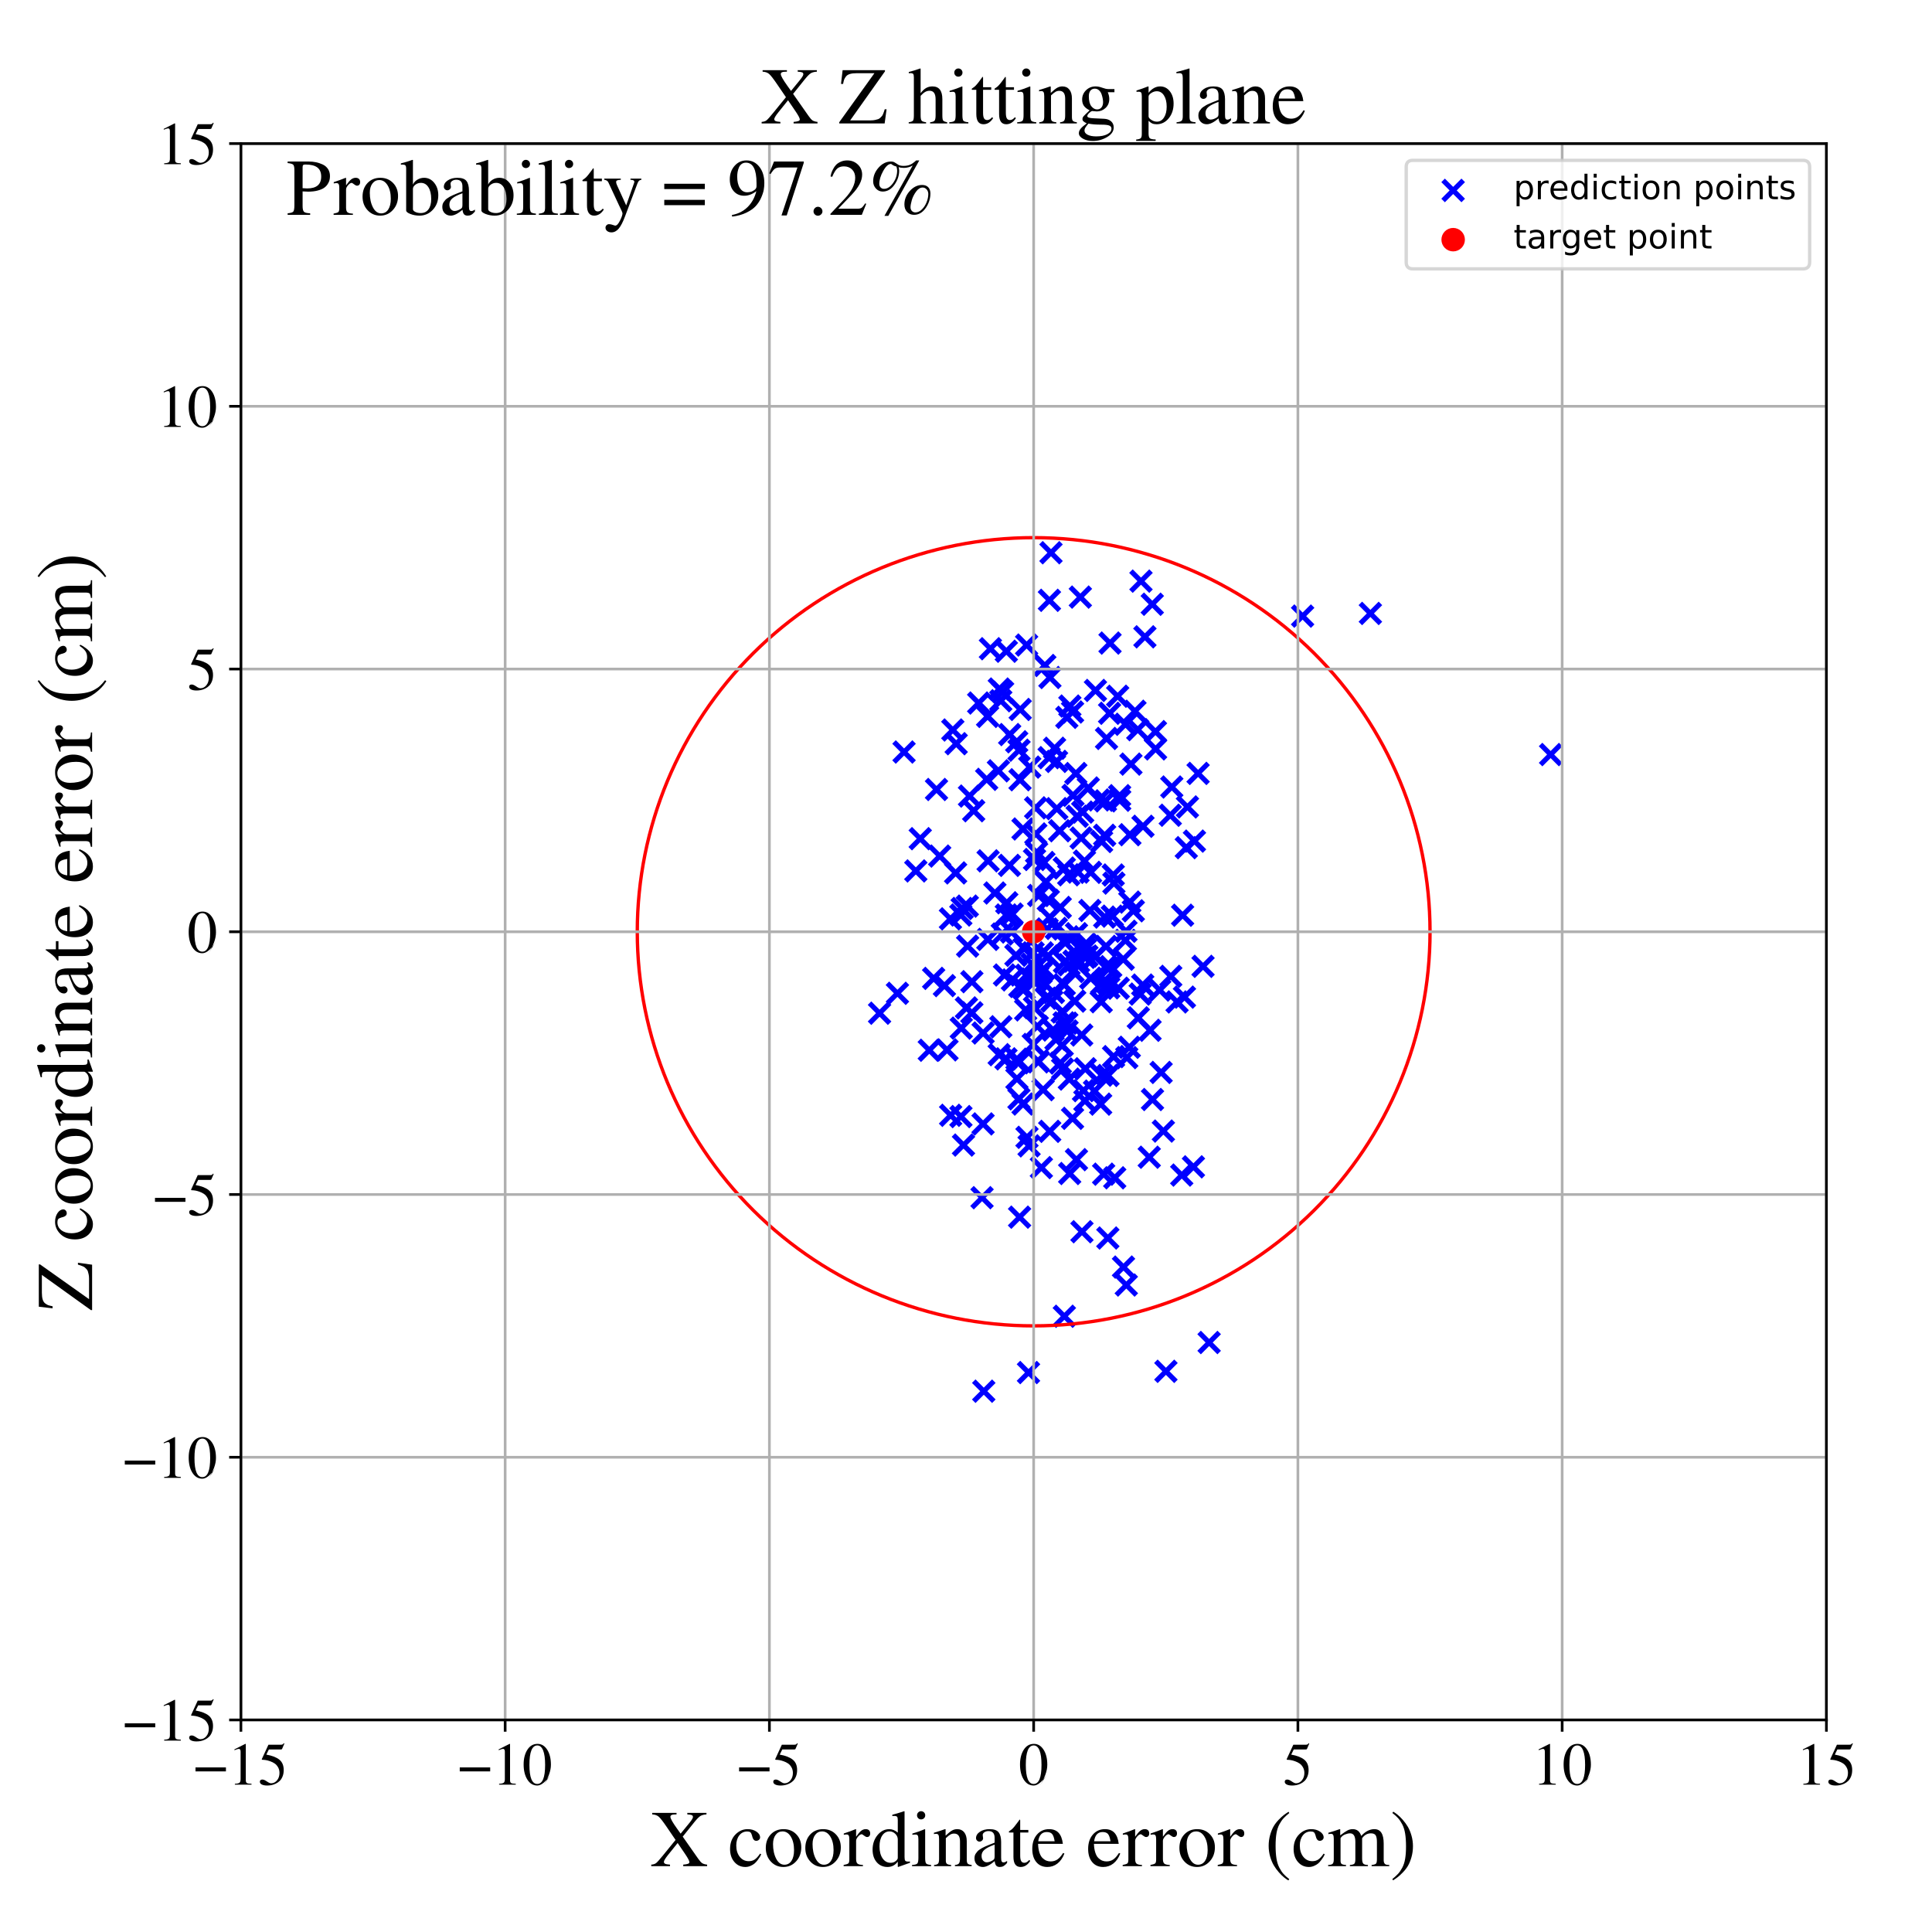 <?xml version="1.0" encoding="utf-8" standalone="no"?>
<!DOCTYPE svg PUBLIC "-//W3C//DTD SVG 1.1//EN"
  "http://www.w3.org/Graphics/SVG/1.1/DTD/svg11.dtd">
<!-- Created with matplotlib (https://matplotlib.org/) -->
<svg height="576pt" version="1.1" viewBox="0 0 576 576" width="576pt" xmlns="http://www.w3.org/2000/svg" xmlns:xlink="http://www.w3.org/1999/xlink">
 <defs>
  <style type="text/css">
*{stroke-linecap:butt;stroke-linejoin:round;}
  </style>
 </defs>
 <g id="figure_1">
  <g id="patch_1">
   <path d="M 0 576 
L 576 576 
L 576 0 
L 0 0 
z
" style="fill:#ffffff;"/>
  </g>
  <g id="axes_1">
   <g id="patch_2">
    <path d="M 71.822 512.784 
L 544.52 512.784 
L 544.52 42.802 
L 71.822 42.802 
z
" style="fill:#ffffff;"/>
   </g>
   <g id="PathCollection_1">
    <defs>
     <path d="M -3 3 
L 3 -3 
M -3 -3 
L 3 3 
" id="m90157e7728" style="stroke:#0000ff;stroke-width:1.5;"/>
    </defs>
    <g clip-path="url(#p4f39ea3969)">
     <use style="fill:#0000ff;stroke:#0000ff;stroke-width:1.5;" x="336.864" xlink:href="#m90157e7728" y="248.857"/>
     <use style="fill:#0000ff;stroke:#0000ff;stroke-width:1.5;" x="328.148" xlink:href="#m90157e7728" y="329.182"/>
     <use style="fill:#0000ff;stroke:#0000ff;stroke-width:1.5;" x="308.432" xlink:href="#m90157e7728" y="256.248"/>
     <use style="fill:#0000ff;stroke:#0000ff;stroke-width:1.5;" x="297.893" xlink:href="#m90157e7728" y="314.434"/>
     <use style="fill:#0000ff;stroke:#0000ff;stroke-width:1.5;" x="286.487" xlink:href="#m90157e7728" y="332.89"/>
     <use style="fill:#0000ff;stroke:#0000ff;stroke-width:1.5;" x="324.463" xlink:href="#m90157e7728" y="234.919"/>
     <use style="fill:#0000ff;stroke:#0000ff;stroke-width:1.5;" x="316.806" xlink:href="#m90157e7728" y="318.697"/>
     <use style="fill:#0000ff;stroke:#0000ff;stroke-width:1.5;" x="298.922" xlink:href="#m90157e7728" y="206.354"/>
     <use style="fill:#0000ff;stroke:#0000ff;stroke-width:1.5;" x="303.787" xlink:href="#m90157e7728" y="327.59"/>
     <use style="fill:#0000ff;stroke:#0000ff;stroke-width:1.5;" x="312.787" xlink:href="#m90157e7728" y="225.881"/>
     <use style="fill:#0000ff;stroke:#0000ff;stroke-width:1.5;" x="290.292" xlink:href="#m90157e7728" y="241.711"/>
     <use style="fill:#0000ff;stroke:#0000ff;stroke-width:1.5;" x="356.112" xlink:href="#m90157e7728" y="250.763"/>
     <use style="fill:#0000ff;stroke:#0000ff;stroke-width:1.5;" x="324.046" xlink:href="#m90157e7728" y="285.023"/>
     <use style="fill:#0000ff;stroke:#0000ff;stroke-width:1.5;" x="308.815" xlink:href="#m90157e7728" y="248.63"/>
     <use style="fill:#0000ff;stroke:#0000ff;stroke-width:1.5;" x="309.551" xlink:href="#m90157e7728" y="316.581"/>
     <use style="fill:#0000ff;stroke:#0000ff;stroke-width:1.5;" x="304.108" xlink:href="#m90157e7728" y="232.469"/>
     <use style="fill:#0000ff;stroke:#0000ff;stroke-width:1.5;" x="335.543" xlink:href="#m90157e7728" y="215.93"/>
     <use style="fill:#0000ff;stroke:#0000ff;stroke-width:1.5;" x="304.995" xlink:href="#m90157e7728" y="247.148"/>
     <use style="fill:#0000ff;stroke:#0000ff;stroke-width:1.5;" x="328.476" xlink:href="#m90157e7728" y="320.556"/>
     <use style="fill:#0000ff;stroke:#0000ff;stroke-width:1.5;" x="316.679" xlink:href="#m90157e7728" y="301.709"/>
     <use style="fill:#0000ff;stroke:#0000ff;stroke-width:1.5;" x="312.478" xlink:href="#m90157e7728" y="284.99"/>
     <use style="fill:#0000ff;stroke:#0000ff;stroke-width:1.5;" x="318.813" xlink:href="#m90157e7728" y="321.715"/>
     <use style="fill:#0000ff;stroke:#0000ff;stroke-width:1.5;" x="347.605" xlink:href="#m90157e7728" y="408.837"/>
     <use style="fill:#0000ff;stroke:#0000ff;stroke-width:1.5;" x="311.859" xlink:href="#m90157e7728" y="297.609"/>
     <use style="fill:#0000ff;stroke:#0000ff;stroke-width:1.5;" x="335.693" xlink:href="#m90157e7728" y="277.645"/>
     <use style="fill:#0000ff;stroke:#0000ff;stroke-width:1.5;" x="273.038" xlink:href="#m90157e7728" y="259.653"/>
     <use style="fill:#0000ff;stroke:#0000ff;stroke-width:1.5;" x="317.302" xlink:href="#m90157e7728" y="293.58"/>
     <use style="fill:#0000ff;stroke:#0000ff;stroke-width:1.5;" x="330.425" xlink:href="#m90157e7728" y="293.255"/>
     <use style="fill:#0000ff;stroke:#0000ff;stroke-width:1.5;" x="286.457" xlink:href="#m90157e7728" y="272.8"/>
     <use style="fill:#0000ff;stroke:#0000ff;stroke-width:1.5;" x="309.051" xlink:href="#m90157e7728" y="254.134"/>
     <use style="fill:#0000ff;stroke:#0000ff;stroke-width:1.5;" x="329.748" xlink:href="#m90157e7728" y="288.133"/>
     <use style="fill:#0000ff;stroke:#0000ff;stroke-width:1.5;" x="316.129" xlink:href="#m90157e7728" y="316.945"/>
     <use style="fill:#0000ff;stroke:#0000ff;stroke-width:1.5;" x="287.255" xlink:href="#m90157e7728" y="341.386"/>
     <use style="fill:#0000ff;stroke:#0000ff;stroke-width:1.5;" x="317.246" xlink:href="#m90157e7728" y="304.952"/>
     <use style="fill:#0000ff;stroke:#0000ff;stroke-width:1.5;" x="304.167" xlink:href="#m90157e7728" y="211.513"/>
     <use style="fill:#0000ff;stroke:#0000ff;stroke-width:1.5;" x="317.584" xlink:href="#m90157e7728" y="281.066"/>
     <use style="fill:#0000ff;stroke:#0000ff;stroke-width:1.5;" x="331.145" xlink:href="#m90157e7728" y="288.199"/>
     <use style="fill:#0000ff;stroke:#0000ff;stroke-width:1.5;" x="297.931" xlink:href="#m90157e7728" y="205.426"/>
     <use style="fill:#0000ff;stroke:#0000ff;stroke-width:1.5;" x="345.749" xlink:href="#m90157e7728" y="295.179"/>
     <use style="fill:#0000ff;stroke:#0000ff;stroke-width:1.5;" x="339.372" xlink:href="#m90157e7728" y="303.453"/>
     <use style="fill:#0000ff;stroke:#0000ff;stroke-width:1.5;" x="354.017" xlink:href="#m90157e7728" y="240.575"/>
     <use style="fill:#0000ff;stroke:#0000ff;stroke-width:1.5;" x="277.054" xlink:href="#m90157e7728" y="313.122"/>
     <use style="fill:#0000ff;stroke:#0000ff;stroke-width:1.5;" x="319.903" xlink:href="#m90157e7728" y="237.128"/>
     <use style="fill:#0000ff;stroke:#0000ff;stroke-width:1.5;" x="334.876" xlink:href="#m90157e7728" y="285.976"/>
     <use style="fill:#0000ff;stroke:#0000ff;stroke-width:1.5;" x="358.667" xlink:href="#m90157e7728" y="288.098"/>
     <use style="fill:#0000ff;stroke:#0000ff;stroke-width:1.5;" x="319.927" xlink:href="#m90157e7728" y="289.625"/>
     <use style="fill:#0000ff;stroke:#0000ff;stroke-width:1.5;" x="342.874" xlink:href="#m90157e7728" y="307.165"/>
     <use style="fill:#0000ff;stroke:#0000ff;stroke-width:1.5;" x="321.397" xlink:href="#m90157e7728" y="260.009"/>
     <use style="fill:#0000ff;stroke:#0000ff;stroke-width:1.5;" x="279.207" xlink:href="#m90157e7728" y="235.375"/>
     <use style="fill:#0000ff;stroke:#0000ff;stroke-width:1.5;" x="289.748" xlink:href="#m90157e7728" y="292.681"/>
     <use style="fill:#0000ff;stroke:#0000ff;stroke-width:1.5;" x="294.508" xlink:href="#m90157e7728" y="280.064"/>
     <use style="fill:#0000ff;stroke:#0000ff;stroke-width:1.5;" x="308.418" xlink:href="#m90157e7728" y="300.425"/>
     <use style="fill:#0000ff;stroke:#0000ff;stroke-width:1.5;" x="293.093" xlink:href="#m90157e7728" y="307.973"/>
     <use style="fill:#0000ff;stroke:#0000ff;stroke-width:1.5;" x="312.956" xlink:href="#m90157e7728" y="273.517"/>
     <use style="fill:#0000ff;stroke:#0000ff;stroke-width:1.5;" x="360.488" xlink:href="#m90157e7728" y="400.249"/>
     <use style="fill:#0000ff;stroke:#0000ff;stroke-width:1.5;" x="301.557" xlink:href="#m90157e7728" y="277.866"/>
     <use style="fill:#0000ff;stroke:#0000ff;stroke-width:1.5;" x="308.005" xlink:href="#m90157e7728" y="284.069"/>
     <use style="fill:#0000ff;stroke:#0000ff;stroke-width:1.5;" x="303.557" xlink:href="#m90157e7728" y="316.851"/>
     <use style="fill:#0000ff;stroke:#0000ff;stroke-width:1.5;" x="286.59" xlink:href="#m90157e7728" y="306.522"/>
     <use style="fill:#0000ff;stroke:#0000ff;stroke-width:1.5;" x="312.874" xlink:href="#m90157e7728" y="178.979"/>
     <use style="fill:#0000ff;stroke:#0000ff;stroke-width:1.5;" x="349.353" xlink:href="#m90157e7728" y="234.637"/>
     <use style="fill:#0000ff;stroke:#0000ff;stroke-width:1.5;" x="329.897" xlink:href="#m90157e7728" y="220.156"/>
     <use style="fill:#0000ff;stroke:#0000ff;stroke-width:1.5;" x="299.909" xlink:href="#m90157e7728" y="315.678"/>
     <use style="fill:#0000ff;stroke:#0000ff;stroke-width:1.5;" x="308.765" xlink:href="#m90157e7728" y="240.844"/>
     <use style="fill:#0000ff;stroke:#0000ff;stroke-width:1.5;" x="314.82" xlink:href="#m90157e7728" y="309.892"/>
     <use style="fill:#0000ff;stroke:#0000ff;stroke-width:1.5;" x="320.743" xlink:href="#m90157e7728" y="230.615"/>
     <use style="fill:#0000ff;stroke:#0000ff;stroke-width:1.5;" x="323.44" xlink:href="#m90157e7728" y="285.414"/>
     <use style="fill:#0000ff;stroke:#0000ff;stroke-width:1.5;" x="305.339" xlink:href="#m90157e7728" y="294.835"/>
     <use style="fill:#0000ff;stroke:#0000ff;stroke-width:1.5;" x="318.125" xlink:href="#m90157e7728" y="307.367"/>
     <use style="fill:#0000ff;stroke:#0000ff;stroke-width:1.5;" x="318.058" xlink:href="#m90157e7728" y="213.868"/>
     <use style="fill:#0000ff;stroke:#0000ff;stroke-width:1.5;" x="335.933" xlink:href="#m90157e7728" y="315.316"/>
     <use style="fill:#0000ff;stroke:#0000ff;stroke-width:1.5;" x="313.02" xlink:href="#m90157e7728" y="201.989"/>
     <use style="fill:#0000ff;stroke:#0000ff;stroke-width:1.5;" x="324.939" xlink:href="#m90157e7728" y="271.446"/>
     <use style="fill:#0000ff;stroke:#0000ff;stroke-width:1.5;" x="320.936" xlink:href="#m90157e7728" y="345.732"/>
     <use style="fill:#0000ff;stroke:#0000ff;stroke-width:1.5;" x="325.182" xlink:href="#m90157e7728" y="291.617"/>
     <use style="fill:#0000ff;stroke:#0000ff;stroke-width:1.5;" x="323.327" xlink:href="#m90157e7728" y="256.722"/>
     <use style="fill:#0000ff;stroke:#0000ff;stroke-width:1.5;" x="336.687" xlink:href="#m90157e7728" y="312.231"/>
     <use style="fill:#0000ff;stroke:#0000ff;stroke-width:1.5;" x="296.608" xlink:href="#m90157e7728" y="266.234"/>
     <use style="fill:#0000ff;stroke:#0000ff;stroke-width:1.5;" x="316.688" xlink:href="#m90157e7728" y="311.65"/>
     <use style="fill:#0000ff;stroke:#0000ff;stroke-width:1.5;" x="303.807" xlink:href="#m90157e7728" y="223.659"/>
     <use style="fill:#0000ff;stroke:#0000ff;stroke-width:1.5;" x="314.929" xlink:href="#m90157e7728" y="276.797"/>
     <use style="fill:#0000ff;stroke:#0000ff;stroke-width:1.5;" x="309.652" xlink:href="#m90157e7728" y="266.977"/>
     <use style="fill:#0000ff;stroke:#0000ff;stroke-width:1.5;" x="308.053" xlink:href="#m90157e7728" y="311.386"/>
     <use style="fill:#0000ff;stroke:#0000ff;stroke-width:1.5;" x="325.145" xlink:href="#m90157e7728" y="260.08"/>
     <use style="fill:#0000ff;stroke:#0000ff;stroke-width:1.5;" x="330.336" xlink:href="#m90157e7728" y="320.64"/>
     <use style="fill:#0000ff;stroke:#0000ff;stroke-width:1.5;" x="301.019" xlink:href="#m90157e7728" y="219.002"/>
     <use style="fill:#0000ff;stroke:#0000ff;stroke-width:1.5;" x="313.595" xlink:href="#m90157e7728" y="298.434"/>
     <use style="fill:#0000ff;stroke:#0000ff;stroke-width:1.5;" x="295.28" xlink:href="#m90157e7728" y="193.408"/>
     <use style="fill:#0000ff;stroke:#0000ff;stroke-width:1.5;" x="301.837" xlink:href="#m90157e7728" y="292.147"/>
     <use style="fill:#0000ff;stroke:#0000ff;stroke-width:1.5;" x="306.807" xlink:href="#m90157e7728" y="341.619"/>
     <use style="fill:#0000ff;stroke:#0000ff;stroke-width:1.5;" x="288.126" xlink:href="#m90157e7728" y="300.496"/>
     <use style="fill:#0000ff;stroke:#0000ff;stroke-width:1.5;" x="318.911" xlink:href="#m90157e7728" y="349.863"/>
     <use style="fill:#0000ff;stroke:#0000ff;stroke-width:1.5;" x="300.158" xlink:href="#m90157e7728" y="269.151"/>
     <use style="fill:#0000ff;stroke:#0000ff;stroke-width:1.5;" x="317.306" xlink:href="#m90157e7728" y="258.796"/>
     <use style="fill:#0000ff;stroke:#0000ff;stroke-width:1.5;" x="348.901" xlink:href="#m90157e7728" y="243.052"/>
     <use style="fill:#0000ff;stroke:#0000ff;stroke-width:1.5;" x="331.632" xlink:href="#m90157e7728" y="273.139"/>
     <use style="fill:#0000ff;stroke:#0000ff;stroke-width:1.5;" x="334.955" xlink:href="#m90157e7728" y="377.762"/>
     <use style="fill:#0000ff;stroke:#0000ff;stroke-width:1.5;" x="321.563" xlink:href="#m90157e7728" y="286.734"/>
     <use style="fill:#0000ff;stroke:#0000ff;stroke-width:1.5;" x="318.699" xlink:href="#m90157e7728" y="287.631"/>
     <use style="fill:#0000ff;stroke:#0000ff;stroke-width:1.5;" x="319.772" xlink:href="#m90157e7728" y="212.269"/>
     <use style="fill:#0000ff;stroke:#0000ff;stroke-width:1.5;" x="311.002" xlink:href="#m90157e7728" y="324.873"/>
     <use style="fill:#0000ff;stroke:#0000ff;stroke-width:1.5;" x="388.355" xlink:href="#m90157e7728" y="183.683"/>
     <use style="fill:#0000ff;stroke:#0000ff;stroke-width:1.5;" x="338.372" xlink:href="#m90157e7728" y="212.048"/>
     <use style="fill:#0000ff;stroke:#0000ff;stroke-width:1.5;" x="330.563" xlink:href="#m90157e7728" y="294.507"/>
     <use style="fill:#0000ff;stroke:#0000ff;stroke-width:1.5;" x="314.059" xlink:href="#m90157e7728" y="295.882"/>
     <use style="fill:#0000ff;stroke:#0000ff;stroke-width:1.5;" x="282.335" xlink:href="#m90157e7728" y="313.006"/>
     <use style="fill:#0000ff;stroke:#0000ff;stroke-width:1.5;" x="353.682" xlink:href="#m90157e7728" y="252.717"/>
     <use style="fill:#0000ff;stroke:#0000ff;stroke-width:1.5;" x="318.045" xlink:href="#m90157e7728" y="305.045"/>
     <use style="fill:#0000ff;stroke:#0000ff;stroke-width:1.5;" x="294.591" xlink:href="#m90157e7728" y="256.648"/>
     <use style="fill:#0000ff;stroke:#0000ff;stroke-width:1.5;" x="289.041" xlink:href="#m90157e7728" y="237.336"/>
     <use style="fill:#0000ff;stroke:#0000ff;stroke-width:1.5;" x="314.997" xlink:href="#m90157e7728" y="226.999"/>
     <use style="fill:#0000ff;stroke:#0000ff;stroke-width:1.5;" x="328.442" xlink:href="#m90157e7728" y="293.284"/>
     <use style="fill:#0000ff;stroke:#0000ff;stroke-width:1.5;" x="331.899" xlink:href="#m90157e7728" y="260.87"/>
     <use style="fill:#0000ff;stroke:#0000ff;stroke-width:1.5;" x="278.356" xlink:href="#m90157e7728" y="291.693"/>
     <use style="fill:#0000ff;stroke:#0000ff;stroke-width:1.5;" x="307.7" xlink:href="#m90157e7728" y="287.467"/>
     <use style="fill:#0000ff;stroke:#0000ff;stroke-width:1.5;" x="355.805" xlink:href="#m90157e7728" y="347.877"/>
     <use style="fill:#0000ff;stroke:#0000ff;stroke-width:1.5;" x="297.666" xlink:href="#m90157e7728" y="229.807"/>
     <use style="fill:#0000ff;stroke:#0000ff;stroke-width:1.5;" x="299.478" xlink:href="#m90157e7728" y="290.682"/>
     <use style="fill:#0000ff;stroke:#0000ff;stroke-width:1.5;" x="309.378" xlink:href="#m90157e7728" y="291.229"/>
     <use style="fill:#0000ff;stroke:#0000ff;stroke-width:1.5;" x="311.226" xlink:href="#m90157e7728" y="257.139"/>
     <use style="fill:#0000ff;stroke:#0000ff;stroke-width:1.5;" x="344.522" xlink:href="#m90157e7728" y="223.277"/>
     <use style="fill:#0000ff;stroke:#0000ff;stroke-width:1.5;" x="308.639" xlink:href="#m90157e7728" y="292.436"/>
     <use style="fill:#0000ff;stroke:#0000ff;stroke-width:1.5;" x="306.179" xlink:href="#m90157e7728" y="339.08"/>
     <use style="fill:#0000ff;stroke:#0000ff;stroke-width:1.5;" x="312.548" xlink:href="#m90157e7728" y="268.381"/>
     <use style="fill:#0000ff;stroke:#0000ff;stroke-width:1.5;" x="322.331" xlink:href="#m90157e7728" y="249.841"/>
     <use style="fill:#0000ff;stroke:#0000ff;stroke-width:1.5;" x="307.537" xlink:href="#m90157e7728" y="291.86"/>
     <use style="fill:#0000ff;stroke:#0000ff;stroke-width:1.5;" x="315.067" xlink:href="#m90157e7728" y="241.086"/>
     <use style="fill:#0000ff;stroke:#0000ff;stroke-width:1.5;" x="318.38" xlink:href="#m90157e7728" y="279.3"/>
     <use style="fill:#0000ff;stroke:#0000ff;stroke-width:1.5;" x="314.408" xlink:href="#m90157e7728" y="223.08"/>
     <use style="fill:#0000ff;stroke:#0000ff;stroke-width:1.5;" x="307.005" xlink:href="#m90157e7728" y="228.702"/>
     <use style="fill:#0000ff;stroke:#0000ff;stroke-width:1.5;" x="340.169" xlink:href="#m90157e7728" y="173.258"/>
     <use style="fill:#0000ff;stroke:#0000ff;stroke-width:1.5;" x="317.354" xlink:href="#m90157e7728" y="286.88"/>
     <use style="fill:#0000ff;stroke:#0000ff;stroke-width:1.5;" x="293.086" xlink:href="#m90157e7728" y="335.079"/>
     <use style="fill:#0000ff;stroke:#0000ff;stroke-width:1.5;" x="291.78" xlink:href="#m90157e7728" y="209.595"/>
     <use style="fill:#0000ff;stroke:#0000ff;stroke-width:1.5;" x="326.592" xlink:href="#m90157e7728" y="205.845"/>
     <use style="fill:#0000ff;stroke:#0000ff;stroke-width:1.5;" x="329.726" xlink:href="#m90157e7728" y="282.146"/>
     <use style="fill:#0000ff;stroke:#0000ff;stroke-width:1.5;" x="283.362" xlink:href="#m90157e7728" y="273.939"/>
     <use style="fill:#0000ff;stroke:#0000ff;stroke-width:1.5;" x="303.178" xlink:href="#m90157e7728" y="321.616"/>
     <use style="fill:#0000ff;stroke:#0000ff;stroke-width:1.5;" x="309.251" xlink:href="#m90157e7728" y="305.986"/>
     <use style="fill:#0000ff;stroke:#0000ff;stroke-width:1.5;" x="298.384" xlink:href="#m90157e7728" y="306.111"/>
     <use style="fill:#0000ff;stroke:#0000ff;stroke-width:1.5;" x="323.126" xlink:href="#m90157e7728" y="283.022"/>
     <use style="fill:#0000ff;stroke:#0000ff;stroke-width:1.5;" x="346.846" xlink:href="#m90157e7728" y="337.211"/>
     <use style="fill:#0000ff;stroke:#0000ff;stroke-width:1.5;" x="286.856" xlink:href="#m90157e7728" y="270.847"/>
     <use style="fill:#0000ff;stroke:#0000ff;stroke-width:1.5;" x="330.811" xlink:href="#m90157e7728" y="212.652"/>
     <use style="fill:#0000ff;stroke:#0000ff;stroke-width:1.5;" x="316.105" xlink:href="#m90157e7728" y="270.538"/>
     <use style="fill:#0000ff;stroke:#0000ff;stroke-width:1.5;" x="335.522" xlink:href="#m90157e7728" y="280.354"/>
     <use style="fill:#0000ff;stroke:#0000ff;stroke-width:1.5;" x="311.813" xlink:href="#m90157e7728" y="262.94"/>
     <use style="fill:#0000ff;stroke:#0000ff;stroke-width:1.5;" x="313.971" xlink:href="#m90157e7728" y="307.088"/>
     <use style="fill:#0000ff;stroke:#0000ff;stroke-width:1.5;" x="322.5" xlink:href="#m90157e7728" y="308.578"/>
     <use style="fill:#0000ff;stroke:#0000ff;stroke-width:1.5;" x="333.219" xlink:href="#m90157e7728" y="207.576"/>
     <use style="fill:#0000ff;stroke:#0000ff;stroke-width:1.5;" x="335.788" xlink:href="#m90157e7728" y="383.111"/>
     <use style="fill:#0000ff;stroke:#0000ff;stroke-width:1.5;" x="315.928" xlink:href="#m90157e7728" y="247.675"/>
     <use style="fill:#0000ff;stroke:#0000ff;stroke-width:1.5;" x="323.552" xlink:href="#m90157e7728" y="318.633"/>
     <use style="fill:#0000ff;stroke:#0000ff;stroke-width:1.5;" x="343.535" xlink:href="#m90157e7728" y="180.15"/>
     <use style="fill:#0000ff;stroke:#0000ff;stroke-width:1.5;" x="329.039" xlink:href="#m90157e7728" y="350.063"/>
     <use style="fill:#0000ff;stroke:#0000ff;stroke-width:1.5;" x="318.62" xlink:href="#m90157e7728" y="260.805"/>
     <use style="fill:#0000ff;stroke:#0000ff;stroke-width:1.5;" x="310.389" xlink:href="#m90157e7728" y="290.021"/>
     <use style="fill:#0000ff;stroke:#0000ff;stroke-width:1.5;" x="320.193" xlink:href="#m90157e7728" y="286.547"/>
     <use style="fill:#0000ff;stroke:#0000ff;stroke-width:1.5;" x="342.631" xlink:href="#m90157e7728" y="345.01"/>
     <use style="fill:#0000ff;stroke:#0000ff;stroke-width:1.5;" x="330.288" xlink:href="#m90157e7728" y="369.094"/>
     <use style="fill:#0000ff;stroke:#0000ff;stroke-width:1.5;" x="328.313" xlink:href="#m90157e7728" y="298.658"/>
     <use style="fill:#0000ff;stroke:#0000ff;stroke-width:1.5;" x="298.812" xlink:href="#m90157e7728" y="278.465"/>
     <use style="fill:#0000ff;stroke:#0000ff;stroke-width:1.5;" x="292.786" xlink:href="#m90157e7728" y="357.075"/>
     <use style="fill:#0000ff;stroke:#0000ff;stroke-width:1.5;" x="329.578" xlink:href="#m90157e7728" y="238.767"/>
     <use style="fill:#0000ff;stroke:#0000ff;stroke-width:1.5;" x="312.183" xlink:href="#m90157e7728" y="276.964"/>
     <use style="fill:#0000ff;stroke:#0000ff;stroke-width:1.5;" x="303.119" xlink:href="#m90157e7728" y="221.148"/>
     <use style="fill:#0000ff;stroke:#0000ff;stroke-width:1.5;" x="313.337" xlink:href="#m90157e7728" y="164.791"/>
     <use style="fill:#0000ff;stroke:#0000ff;stroke-width:1.5;" x="298.367" xlink:href="#m90157e7728" y="208.916"/>
     <use style="fill:#0000ff;stroke:#0000ff;stroke-width:1.5;" x="284.907" xlink:href="#m90157e7728" y="260.246"/>
     <use style="fill:#0000ff;stroke:#0000ff;stroke-width:1.5;" x="300.954" xlink:href="#m90157e7728" y="257.997"/>
     <use style="fill:#0000ff;stroke:#0000ff;stroke-width:1.5;" x="319.765" xlink:href="#m90157e7728" y="333.417"/>
     <use style="fill:#0000ff;stroke:#0000ff;stroke-width:1.5;" x="333.801" xlink:href="#m90157e7728" y="237.221"/>
     <use style="fill:#0000ff;stroke:#0000ff;stroke-width:1.5;" x="306.635" xlink:href="#m90157e7728" y="409.207"/>
     <use style="fill:#0000ff;stroke:#0000ff;stroke-width:1.5;" x="331.998" xlink:href="#m90157e7728" y="315.016"/>
     <use style="fill:#0000ff;stroke:#0000ff;stroke-width:1.5;" x="328.429" xlink:href="#m90157e7728" y="250.891"/>
     <use style="fill:#0000ff;stroke:#0000ff;stroke-width:1.5;" x="408.561" xlink:href="#m90157e7728" y="182.89"/>
     <use style="fill:#0000ff;stroke:#0000ff;stroke-width:1.5;" x="321.138" xlink:href="#m90157e7728" y="243.364"/>
     <use style="fill:#0000ff;stroke:#0000ff;stroke-width:1.5;" x="337.174" xlink:href="#m90157e7728" y="227.807"/>
     <use style="fill:#0000ff;stroke:#0000ff;stroke-width:1.5;" x="462.3" xlink:href="#m90157e7728" y="224.959"/>
     <use style="fill:#0000ff;stroke:#0000ff;stroke-width:1.5;" x="339.93" xlink:href="#m90157e7728" y="296.372"/>
     <use style="fill:#0000ff;stroke:#0000ff;stroke-width:1.5;" x="306.017" xlink:href="#m90157e7728" y="290.749"/>
     <use style="fill:#0000ff;stroke:#0000ff;stroke-width:1.5;" x="269.534" xlink:href="#m90157e7728" y="224.204"/>
     <use style="fill:#0000ff;stroke:#0000ff;stroke-width:1.5;" x="353.13" xlink:href="#m90157e7728" y="297.278"/>
     <use style="fill:#0000ff;stroke:#0000ff;stroke-width:1.5;" x="288.483" xlink:href="#m90157e7728" y="282.077"/>
     <use style="fill:#0000ff;stroke:#0000ff;stroke-width:1.5;" x="305.012" xlink:href="#m90157e7728" y="329.156"/>
     <use style="fill:#0000ff;stroke:#0000ff;stroke-width:1.5;" x="349.048" xlink:href="#m90157e7728" y="291.084"/>
     <use style="fill:#0000ff;stroke:#0000ff;stroke-width:1.5;" x="311.219" xlink:href="#m90157e7728" y="288.914"/>
     <use style="fill:#0000ff;stroke:#0000ff;stroke-width:1.5;" x="341.339" xlink:href="#m90157e7728" y="189.863"/>
     <use style="fill:#0000ff;stroke:#0000ff;stroke-width:1.5;" x="281.562" xlink:href="#m90157e7728" y="293.847"/>
     <use style="fill:#0000ff;stroke:#0000ff;stroke-width:1.5;" x="333.399" xlink:href="#m90157e7728" y="294.624"/>
     <use style="fill:#0000ff;stroke:#0000ff;stroke-width:1.5;" x="352.322" xlink:href="#m90157e7728" y="350.333"/>
     <use style="fill:#0000ff;stroke:#0000ff;stroke-width:1.5;" x="304.034" xlink:href="#m90157e7728" y="294.104"/>
     <use style="fill:#0000ff;stroke:#0000ff;stroke-width:1.5;" x="340.69" xlink:href="#m90157e7728" y="293.682"/>
     <use style="fill:#0000ff;stroke:#0000ff;stroke-width:1.5;" x="323.608" xlink:href="#m90157e7728" y="281.46"/>
     <use style="fill:#0000ff;stroke:#0000ff;stroke-width:1.5;" x="274.362" xlink:href="#m90157e7728" y="250.04"/>
     <use style="fill:#0000ff;stroke:#0000ff;stroke-width:1.5;" x="322.092" xlink:href="#m90157e7728" y="178.017"/>
     <use style="fill:#0000ff;stroke:#0000ff;stroke-width:1.5;" x="312.96" xlink:href="#m90157e7728" y="337.292"/>
     <use style="fill:#0000ff;stroke:#0000ff;stroke-width:1.5;" x="262.231" xlink:href="#m90157e7728" y="302.073"/>
     <use style="fill:#0000ff;stroke:#0000ff;stroke-width:1.5;" x="346.175" xlink:href="#m90157e7728" y="319.73"/>
     <use style="fill:#0000ff;stroke:#0000ff;stroke-width:1.5;" x="327.645" xlink:href="#m90157e7728" y="238.486"/>
     <use style="fill:#0000ff;stroke:#0000ff;stroke-width:1.5;" x="344.482" xlink:href="#m90157e7728" y="218.116"/>
     <use style="fill:#0000ff;stroke:#0000ff;stroke-width:1.5;" x="333.822" xlink:href="#m90157e7728" y="238.58"/>
     <use style="fill:#0000ff;stroke:#0000ff;stroke-width:1.5;" x="329.352" xlink:href="#m90157e7728" y="273.416"/>
     <use style="fill:#0000ff;stroke:#0000ff;stroke-width:1.5;" x="303.979" xlink:href="#m90157e7728" y="362.88"/>
     <use style="fill:#0000ff;stroke:#0000ff;stroke-width:1.5;" x="309.445" xlink:href="#m90157e7728" y="316.298"/>
     <use style="fill:#0000ff;stroke:#0000ff;stroke-width:1.5;" x="320.933" xlink:href="#m90157e7728" y="278.368"/>
     <use style="fill:#0000ff;stroke:#0000ff;stroke-width:1.5;" x="343.602" xlink:href="#m90157e7728" y="327.806"/>
     <use style="fill:#0000ff;stroke:#0000ff;stroke-width:1.5;" x="326.445" xlink:href="#m90157e7728" y="285.226"/>
     <use style="fill:#0000ff;stroke:#0000ff;stroke-width:1.5;" x="339.214" xlink:href="#m90157e7728" y="217.536"/>
     <use style="fill:#0000ff;stroke:#0000ff;stroke-width:1.5;" x="305.786" xlink:href="#m90157e7728" y="301.09"/>
     <use style="fill:#0000ff;stroke:#0000ff;stroke-width:1.5;" x="322.795" xlink:href="#m90157e7728" y="242.115"/>
     <use style="fill:#0000ff;stroke:#0000ff;stroke-width:1.5;" x="302.877" xlink:href="#m90157e7728" y="284.816"/>
     <use style="fill:#0000ff;stroke:#0000ff;stroke-width:1.5;" x="267.559" xlink:href="#m90157e7728" y="296.143"/>
     <use style="fill:#0000ff;stroke:#0000ff;stroke-width:1.5;" x="323.586" xlink:href="#m90157e7728" y="282.954"/>
     <use style="fill:#0000ff;stroke:#0000ff;stroke-width:1.5;" x="332.098" xlink:href="#m90157e7728" y="263.285"/>
     <use style="fill:#0000ff;stroke:#0000ff;stroke-width:1.5;" x="329.337" xlink:href="#m90157e7728" y="249.026"/>
     <use style="fill:#0000ff;stroke:#0000ff;stroke-width:1.5;" x="323.026" xlink:href="#m90157e7728" y="325.162"/>
     <use style="fill:#0000ff;stroke:#0000ff;stroke-width:1.5;" x="294.167" xlink:href="#m90157e7728" y="232.348"/>
     <use style="fill:#0000ff;stroke:#0000ff;stroke-width:1.5;" x="285.076" xlink:href="#m90157e7728" y="221.725"/>
     <use style="fill:#0000ff;stroke:#0000ff;stroke-width:1.5;" x="288.391" xlink:href="#m90157e7728" y="270.143"/>
     <use style="fill:#0000ff;stroke:#0000ff;stroke-width:1.5;" x="303.191" xlink:href="#m90157e7728" y="315.784"/>
     <use style="fill:#0000ff;stroke:#0000ff;stroke-width:1.5;" x="352.578" xlink:href="#m90157e7728" y="272.861"/>
     <use style="fill:#0000ff;stroke:#0000ff;stroke-width:1.5;" x="284.071" xlink:href="#m90157e7728" y="217.637"/>
     <use style="fill:#0000ff;stroke:#0000ff;stroke-width:1.5;" x="350.929" xlink:href="#m90157e7728" y="298.713"/>
     <use style="fill:#0000ff;stroke:#0000ff;stroke-width:1.5;" x="311.499" xlink:href="#m90157e7728" y="198.405"/>
     <use style="fill:#0000ff;stroke:#0000ff;stroke-width:1.5;" x="294.443" xlink:href="#m90157e7728" y="213.588"/>
     <use style="fill:#0000ff;stroke:#0000ff;stroke-width:1.5;" x="337.889" xlink:href="#m90157e7728" y="271.541"/>
     <use style="fill:#0000ff;stroke:#0000ff;stroke-width:1.5;" x="293.302" xlink:href="#m90157e7728" y="414.766"/>
     <use style="fill:#0000ff;stroke:#0000ff;stroke-width:1.5;" x="320.418" xlink:href="#m90157e7728" y="298.468"/>
     <use style="fill:#0000ff;stroke:#0000ff;stroke-width:1.5;" x="310.759" xlink:href="#m90157e7728" y="284.074"/>
     <use style="fill:#0000ff;stroke:#0000ff;stroke-width:1.5;" x="306.074" xlink:href="#m90157e7728" y="192.31"/>
     <use style="fill:#0000ff;stroke:#0000ff;stroke-width:1.5;" x="332.34" xlink:href="#m90157e7728" y="351.145"/>
     <use style="fill:#0000ff;stroke:#0000ff;stroke-width:1.5;" x="310.471" xlink:href="#m90157e7728" y="348.109"/>
     <use style="fill:#0000ff;stroke:#0000ff;stroke-width:1.5;" x="357.197" xlink:href="#m90157e7728" y="230.578"/>
     <use style="fill:#0000ff;stroke:#0000ff;stroke-width:1.5;" x="305.325" xlink:href="#m90157e7728" y="282.78"/>
     <use style="fill:#0000ff;stroke:#0000ff;stroke-width:1.5;" x="300.025" xlink:href="#m90157e7728" y="194.156"/>
     <use style="fill:#0000ff;stroke:#0000ff;stroke-width:1.5;" x="309.495" xlink:href="#m90157e7728" y="290.585"/>
     <use style="fill:#0000ff;stroke:#0000ff;stroke-width:1.5;" x="280.157" xlink:href="#m90157e7728" y="255.227"/>
     <use style="fill:#0000ff;stroke:#0000ff;stroke-width:1.5;" x="300.024" xlink:href="#m90157e7728" y="272.783"/>
     <use style="fill:#0000ff;stroke:#0000ff;stroke-width:1.5;" x="326.309" xlink:href="#m90157e7728" y="325.292"/>
     <use style="fill:#0000ff;stroke:#0000ff;stroke-width:1.5;" x="318.97" xlink:href="#m90157e7728" y="210.499"/>
     <use style="fill:#0000ff;stroke:#0000ff;stroke-width:1.5;" x="336.835" xlink:href="#m90157e7728" y="268.95"/>
     <use style="fill:#0000ff;stroke:#0000ff;stroke-width:1.5;" x="323.442" xlink:href="#m90157e7728" y="328.167"/>
     <use style="fill:#0000ff;stroke:#0000ff;stroke-width:1.5;" x="317.319" xlink:href="#m90157e7728" y="392.428"/>
     <use style="fill:#0000ff;stroke:#0000ff;stroke-width:1.5;" x="289.746" xlink:href="#m90157e7728" y="301.947"/>
     <use style="fill:#0000ff;stroke:#0000ff;stroke-width:1.5;" x="330.939" xlink:href="#m90157e7728" y="191.723"/>
     <use style="fill:#0000ff;stroke:#0000ff;stroke-width:1.5;" x="322.57" xlink:href="#m90157e7728" y="367.226"/>
     <use style="fill:#0000ff;stroke:#0000ff;stroke-width:1.5;" x="283.421" xlink:href="#m90157e7728" y="332.512"/>
     <use style="fill:#0000ff;stroke:#0000ff;stroke-width:1.5;" x="340.765" xlink:href="#m90157e7728" y="246.343"/>
     <use style="fill:#0000ff;stroke:#0000ff;stroke-width:1.5;" x="301.742" xlink:href="#m90157e7728" y="272.514"/>
    </g>
   </g>
   <g id="PathCollection_2">
    <defs>
     <path d="M 0 3 
C 0.796 3 1.559 2.684 2.121 2.121 
C 2.684 1.559 3 0.796 3 0 
C 3 -0.796 2.684 -1.559 2.121 -2.121 
C 1.559 -2.684 0.796 -3 0 -3 
C -0.796 -3 -1.559 -2.684 -2.121 -2.121 
C -2.684 -1.559 -3 -0.796 -3 0 
C -3 0.796 -2.684 1.559 -2.121 2.121 
C -1.559 2.684 -0.796 3 0 3 
z
" id="mddf3e086e7" style="stroke:#ff0000;"/>
    </defs>
    <g clip-path="url(#p4f39ea3969)">
     <use style="fill:#ff0000;stroke:#ff0000;" x="308.171" xlink:href="#mddf3e086e7" y="277.793"/>
    </g>
   </g>
   <g id="patch_3">
    <path clip-path="url(#p4f39ea3969)" d="M 308.171 395.288 
C 339.511 395.288 369.572 382.908 391.733 360.875 
C 413.894 338.841 426.346 308.953 426.346 277.793 
C 426.346 246.633 413.894 216.745 391.733 194.711 
C 369.572 172.677 339.511 160.297 308.171 160.297 
C 276.831 160.297 246.77 172.677 224.609 194.711 
C 202.448 216.745 189.997 246.633 189.997 277.793 
C 189.997 308.953 202.448 338.841 224.609 360.875 
C 246.77 382.908 276.831 395.288 308.171 395.288 
z
" style="fill:none;stroke:#ff0000;stroke-linejoin:miter;"/>
   </g>
   <g id="matplotlib.axis_1">
    <g id="xtick_1">
     <g id="line2d_1">
      <path clip-path="url(#p4f39ea3969)" d="M 71.822 512.784 
L 71.822 42.802 
" style="fill:none;stroke:#b0b0b0;stroke-linecap:square;stroke-width:0.8;"/>
     </g>
     <g id="line2d_2">
      <defs>
       <path d="M 0 0 
L 0 3.5 
" id="m0c63120f5f" style="stroke:#000000;stroke-width:0.8;"/>
      </defs>
      <g>
       <use style="stroke:#000000;stroke-width:0.8;" x="71.822" xlink:href="#m0c63120f5f" y="512.784"/>
      </g>
     </g>
     <g id="text_1">
      <!-- −15 -->
      <defs>
       <path d="M 3 22 
L 3 28.594 
L 53.406 28.594 
L 53.406 22 
z
" id="FreeSerif-8722"/>
       <path d="M 18.297 59.297 
Q 16.5 59.297 11.094 57.094 
L 11.094 58.5 
L 29.094 67.594 
L 29.906 67.406 
L 29.906 7.406 
Q 29.906 3.797 31.703 2.688 
Q 33.5 1.594 39.406 1.5 
L 39.406 0 
L 11.797 0 
L 11.797 1.5 
Q 17.406 1.703 19.344 3.141 
Q 21.297 4.594 21.297 9.297 
L 21.297 54.594 
Q 21.297 59.297 18.297 59.297 
z
" id="FreeSerif-49"/>
       <path d="M 35.703 19.406 
Q 35.703 24.703 33.344 28.797 
Q 31 32.906 27.641 35.156 
Q 24.297 37.406 20.141 38.844 
Q 16 40.297 12.953 40.75 
Q 9.906 41.203 7.594 41.203 
Q 6.406 41.203 6.406 42 
Q 6.406 42.297 6.5 42.5 
L 17.406 66.203 
L 38.297 66.203 
Q 39.906 66.203 40.844 66.703 
Q 41.797 67.203 42.906 68.797 
L 43.797 68.094 
L 40 59.203 
Q 39.594 58.297 37.703 58.297 
L 18.094 58.297 
L 13.906 49.797 
Q 28.5 47.203 35.594 41.344 
Q 42.703 35.5 42.703 24.203 
Q 42.703 18.297 40.844 13.688 
Q 39 9.094 36.141 6.297 
Q 33.297 3.5 29.547 1.703 
Q 25.797 -0.094 22.344 -0.75 
Q 18.906 -1.406 15.406 -1.406 
Q 9.797 -1.406 6.5 0.25 
Q 3.203 1.906 3.203 4.797 
Q 3.203 8.5 7.5 8.5 
Q 10.297 8.5 14.75 5.391 
Q 19.203 2.297 21.797 2.297 
Q 27.703 2.297 31.703 7.25 
Q 35.703 12.203 35.703 19.406 
z
" id="FreeSerif-53"/>
      </defs>
      <g transform="translate(57.746 532.077)scale(0.18 -0.18)">
       <use xlink:href="#FreeSerif-8722"/>
       <use x="56.4" xlink:href="#FreeSerif-49"/>
       <use x="106.4" xlink:href="#FreeSerif-53"/>
      </g>
     </g>
    </g>
    <g id="xtick_2">
     <g id="line2d_3">
      <path clip-path="url(#p4f39ea3969)" d="M 150.605 512.784 
L 150.605 42.802 
" style="fill:none;stroke:#b0b0b0;stroke-linecap:square;stroke-width:0.8;"/>
     </g>
     <g id="line2d_4">
      <g>
       <use style="stroke:#000000;stroke-width:0.8;" x="150.605" xlink:href="#m0c63120f5f" y="512.784"/>
      </g>
     </g>
     <g id="text_2">
      <!-- −10 -->
      <defs>
       <path d="M 47.594 17.797 
Q 35.203 -1.406 25 -1.406 
Q 14.797 -1.406 8.594 8.391 
Q 2.406 18.203 2.406 33.594 
Q 2.406 48.094 8.594 57.844 
Q 14.797 67.594 25.406 67.594 
Q 35.203 67.594 41.391 58 
Q 47.594 48.406 47.594 33 
Q 47.594 17.797 35.203 -1.406 
z
M 25.094 65 
Q 12 65 12 32.703 
Q 12 1.203 25 1.203 
Q 38 1.203 38 32.797 
Q 38 48.5 34.703 56.75 
Q 31.406 65 25.094 65 
z
" id="FreeSerif-48"/>
      </defs>
      <g transform="translate(136.529 532.077)scale(0.18 -0.18)">
       <use xlink:href="#FreeSerif-8722"/>
       <use x="56.4" xlink:href="#FreeSerif-49"/>
       <use x="106.4" xlink:href="#FreeSerif-48"/>
      </g>
     </g>
    </g>
    <g id="xtick_3">
     <g id="line2d_5">
      <path clip-path="url(#p4f39ea3969)" d="M 229.388 512.784 
L 229.388 42.802 
" style="fill:none;stroke:#b0b0b0;stroke-linecap:square;stroke-width:0.8;"/>
     </g>
     <g id="line2d_6">
      <g>
       <use style="stroke:#000000;stroke-width:0.8;" x="229.388" xlink:href="#m0c63120f5f" y="512.784"/>
      </g>
     </g>
     <g id="text_3">
      <!-- −5 -->
      <g transform="translate(219.812 532.077)scale(0.18 -0.18)">
       <use xlink:href="#FreeSerif-8722"/>
       <use x="56.4" xlink:href="#FreeSerif-53"/>
      </g>
     </g>
    </g>
    <g id="xtick_4">
     <g id="line2d_7">
      <path clip-path="url(#p4f39ea3969)" d="M 308.171 512.784 
L 308.171 42.802 
" style="fill:none;stroke:#b0b0b0;stroke-linecap:square;stroke-width:0.8;"/>
     </g>
     <g id="line2d_8">
      <g>
       <use style="stroke:#000000;stroke-width:0.8;" x="308.171" xlink:href="#m0c63120f5f" y="512.784"/>
      </g>
     </g>
     <g id="text_4">
      <!-- 0 -->
      <g transform="translate(303.671 532.077)scale(0.18 -0.18)">
       <use xlink:href="#FreeSerif-48"/>
      </g>
     </g>
    </g>
    <g id="xtick_5">
     <g id="line2d_9">
      <path clip-path="url(#p4f39ea3969)" d="M 386.954 512.784 
L 386.954 42.802 
" style="fill:none;stroke:#b0b0b0;stroke-linecap:square;stroke-width:0.8;"/>
     </g>
     <g id="line2d_10">
      <g>
       <use style="stroke:#000000;stroke-width:0.8;" x="386.954" xlink:href="#m0c63120f5f" y="512.784"/>
      </g>
     </g>
     <g id="text_5">
      <!-- 5 -->
      <g transform="translate(382.454 532.077)scale(0.18 -0.18)">
       <use xlink:href="#FreeSerif-53"/>
      </g>
     </g>
    </g>
    <g id="xtick_6">
     <g id="line2d_11">
      <path clip-path="url(#p4f39ea3969)" d="M 465.737 512.784 
L 465.737 42.802 
" style="fill:none;stroke:#b0b0b0;stroke-linecap:square;stroke-width:0.8;"/>
     </g>
     <g id="line2d_12">
      <g>
       <use style="stroke:#000000;stroke-width:0.8;" x="465.737" xlink:href="#m0c63120f5f" y="512.784"/>
      </g>
     </g>
     <g id="text_6">
      <!-- 10 -->
      <g transform="translate(456.737 532.077)scale(0.18 -0.18)">
       <use xlink:href="#FreeSerif-49"/>
       <use x="50" xlink:href="#FreeSerif-48"/>
      </g>
     </g>
    </g>
    <g id="xtick_7">
     <g id="line2d_13">
      <path clip-path="url(#p4f39ea3969)" d="M 544.52 512.784 
L 544.52 42.802 
" style="fill:none;stroke:#b0b0b0;stroke-linecap:square;stroke-width:0.8;"/>
     </g>
     <g id="line2d_14">
      <g>
       <use style="stroke:#000000;stroke-width:0.8;" x="544.52" xlink:href="#m0c63120f5f" y="512.784"/>
      </g>
     </g>
     <g id="text_7">
      <!-- 15 -->
      <g transform="translate(535.52 532.077)scale(0.18 -0.18)">
       <use xlink:href="#FreeSerif-49"/>
       <use x="50" xlink:href="#FreeSerif-53"/>
      </g>
     </g>
    </g>
    <g id="text_8">
     <!-- X coordinate error (cm) -->
     <defs>
      <path d="M 69.594 66.203 
L 69.594 64.297 
Q 64.703 64 62.047 62.344 
Q 59.406 60.703 54.703 54.906 
L 40.094 36.703 
L 59.297 9.297 
Q 62.297 5 64.297 3.703 
Q 66.297 2.406 70.406 1.906 
L 70.406 0 
L 40.703 0 
L 40.703 1.906 
Q 44.797 2.297 46.594 2.938 
Q 48.406 3.594 48.406 5 
Q 48.406 7.203 43.297 14.797 
L 33.797 28.797 
L 21.906 14 
Q 16.703 7.5 16.703 5.406 
Q 16.703 3.703 18.297 2.953 
Q 19.906 2.203 24.297 1.906 
L 24.297 0 
L 1 0 
L 1 1.906 
Q 4.906 2.203 7 3.797 
Q 9.094 5.406 15.5 13.297 
L 31.203 32.594 
L 20.297 48.594 
Q 13.297 58.906 10.25 61.5 
Q 7.203 64.094 2.203 64.297 
L 2.203 66.203 
L 32.406 66.203 
L 32.406 64.297 
L 29.594 64.203 
Q 24.797 64.094 24.797 61.297 
Q 24.797 58.094 33.297 46.297 
L 37.5 40.406 
L 48.797 54.203 
Q 52.797 59.203 52.797 61.094 
Q 52.797 62.797 51.344 63.438 
Q 49.906 64.094 45.797 64.297 
L 45.797 66.203 
z
" id="FreeSerif-88"/>
      <path id="FreeSerif-32"/>
      <path d="M 2.5 21.297 
Q 2.5 32.406 9.047 39.203 
Q 15.594 46 24.406 46 
Q 30.703 46 35.25 42.953 
Q 39.797 39.906 39.797 35.703 
Q 39.797 34 38.391 32.75 
Q 37 31.5 35 31.5 
Q 31.594 31.5 30.297 36.094 
L 29.703 38.297 
Q 28.906 41.094 27.703 42.094 
Q 26.5 43.094 23.797 43.094 
Q 17.703 43.094 13.953 38.25 
Q 10.203 33.406 10.203 25.703 
Q 10.203 17.094 14.547 11.641 
Q 18.906 6.203 25.703 6.203 
Q 30 6.203 33.094 8.25 
Q 36.203 10.297 39.797 15.594 
L 41.203 14.703 
Q 40.203 12.703 39.453 11.391 
Q 38.703 10.094 36.75 7.5 
Q 34.797 4.906 32.891 3.297 
Q 31 1.703 27.891 0.344 
Q 24.797 -1 21.5 -1 
Q 13.203 -1 7.844 5.25 
Q 2.5 11.5 2.5 21.297 
z
" id="FreeSerif-99"/>
      <path d="M 24.594 46 
Q 34.203 46 40.391 39.594 
Q 46.594 33.203 46.594 23.406 
Q 46.594 13 40.188 6 
Q 33.797 -1 24.391 -1 
Q 15 -1 8.75 5.75 
Q 2.5 12.5 2.5 22.594 
Q 2.5 32.906 8.641 39.453 
Q 14.797 46 24.594 46 
z
M 11.5 27.5 
Q 11.5 16.797 15.391 9.297 
Q 19.297 1.797 25.594 1.797 
Q 31.203 1.797 34.391 6.594 
Q 37.594 11.406 37.594 19.906 
Q 37.594 30.203 33.594 36.703 
Q 29.594 43.203 23.297 43.203 
Q 18 43.203 14.75 38.891 
Q 11.5 34.594 11.5 27.5 
z
" id="FreeSerif-111"/>
      <path d="M 30.094 36.203 
Q 28.594 36.203 26.391 37.953 
Q 24.203 39.703 23.5 39.703 
Q 21.5 39.703 19 36.797 
Q 16.5 33.906 16.5 31.5 
L 16.5 9 
Q 16.5 4.703 18.203 3.203 
Q 19.906 1.703 25 1.5 
L 25 0 
L 1 0 
L 1 1.5 
Q 5.797 2.406 6.938 3.5 
Q 8.094 4.594 8.094 8.406 
L 8.094 33.406 
Q 8.094 36.703 7.344 38.047 
Q 6.594 39.406 4.703 39.406 
Q 3.094 39.406 1.203 39 
L 1.203 40.594 
Q 9.203 43.203 16 46 
L 16.5 45.797 
L 16.5 36.594 
Q 20.203 41.906 22.797 43.953 
Q 25.406 46 28.5 46 
Q 31.094 46 32.547 44.594 
Q 34 43.203 34 40.703 
Q 34 38.594 32.953 37.391 
Q 31.906 36.203 30.094 36.203 
z
" id="FreeSerif-114"/>
      <path d="M 34.203 -1 
L 33.797 -0.703 
L 33.797 5.703 
Q 29 -1 21 -1 
Q 12.703 -1 7.594 4.953 
Q 2.5 10.906 2.5 20.5 
Q 2.5 31.094 8.594 38.547 
Q 14.703 46 23.297 46 
Q 28.703 46 33.797 41.703 
L 33.797 57.297 
Q 33.797 60.406 32.891 61.406 
Q 32 62.406 29.203 62.406 
Q 27.797 62.406 27 62.297 
L 27 63.906 
Q 36.094 66.297 41.703 68.297 
L 42.203 68.094 
L 42.203 11.406 
Q 42.203 7.906 43.047 6.797 
Q 43.906 5.703 46.594 5.703 
Q 47.094 5.703 48.906 5.797 
L 48.906 4.203 
z
M 24.906 4.203 
Q 28.703 4.203 31.25 6.344 
Q 33.797 8.5 33.797 10.203 
L 33.797 33.203 
Q 33.797 37.203 30.688 40.203 
Q 27.594 43.203 23.594 43.203 
Q 17.906 43.203 14.5 38.094 
Q 11.094 33 11.094 24.5 
Q 11.094 15.297 14.891 9.75 
Q 18.703 4.203 24.906 4.203 
z
" id="FreeSerif-100"/>
      <path d="M 6.203 39.297 
Q 4 39.297 2 39 
L 2 40.5 
Q 9 42.5 17.5 46 
L 17.906 45.703 
L 17.906 10.203 
Q 17.906 4.797 19.156 3.344 
Q 20.406 1.906 25.297 1.5 
L 25.297 0 
L 1.594 0 
L 1.594 1.5 
Q 6.797 1.797 8.141 3.297 
Q 9.5 4.797 9.5 10.203 
L 9.5 33.406 
Q 9.5 36.703 8.75 38 
Q 8 39.297 6.203 39.297 
z
M 12.797 68.297 
Q 15 68.297 16.5 66.797 
Q 18 65.297 18 63.203 
Q 18 61 16.5 59.547 
Q 15 58.094 12.797 58.094 
Q 10.703 58.094 9.25 59.594 
Q 7.797 61.094 7.797 63.188 
Q 7.797 65.297 9.297 66.797 
Q 10.797 68.297 12.797 68.297 
z
" id="FreeSerif-105"/>
      <path d="M 1 39.797 
L 1 41.5 
Q 8.406 43.703 14.797 46 
L 15.5 45.797 
L 15.5 37.906 
Q 20.594 42.703 23.547 44.344 
Q 26.5 46 30 46 
Q 35.5 46 38.641 42.047 
Q 41.797 38.094 41.797 31 
L 41.797 8.094 
Q 41.797 4.406 43 3.156 
Q 44.203 1.906 47.906 1.5 
L 47.906 0 
L 27.094 0 
L 27.094 1.5 
Q 30.906 1.797 32.156 3.5 
Q 33.406 5.203 33.406 9.906 
L 33.406 30.797 
Q 33.406 40.5 26.094 40.5 
Q 23.594 40.5 21.5 39.344 
Q 19.406 38.203 15.797 34.797 
L 15.797 6.703 
Q 15.797 4 17.188 2.891 
Q 18.594 1.797 22.406 1.5 
L 22.406 0 
L 1.203 0 
L 1.203 1.5 
Q 5 1.797 6.203 3.25 
Q 7.406 4.703 7.406 9 
L 7.406 33.797 
Q 7.406 37.5 6.594 38.844 
Q 5.797 40.203 3.703 40.203 
Q 1.797 40.203 1 39.797 
z
" id="FreeSerif-110"/>
      <path d="M 2.5 9.703 
Q 2.5 11.5 2.891 13.047 
Q 3.297 14.594 4.297 15.938 
Q 5.297 17.297 6.188 18.391 
Q 7.094 19.5 8.891 20.641 
Q 10.703 21.797 11.891 22.547 
Q 13.094 23.297 15.547 24.344 
Q 18 25.406 19.297 25.953 
Q 20.594 26.5 23.391 27.594 
Q 26.203 28.703 27.5 29.203 
L 27.5 35.297 
Q 27.5 43.594 19.906 43.594 
Q 16.906 43.594 14.797 42.141 
Q 12.703 40.703 12.703 38.703 
Q 12.703 37.906 12.953 36.5 
Q 13.203 35.094 13.203 34.703 
Q 13.203 33 11.844 31.75 
Q 10.5 30.5 8.703 30.5 
Q 7 30.5 5.703 31.797 
Q 4.406 33.094 4.406 34.797 
Q 4.406 39.5 9.25 42.75 
Q 14.094 46 21.203 46 
Q 29.406 46 32.5 42.047 
Q 35.594 38.094 35.594 30 
L 35.594 10.5 
Q 35.594 7.203 36.25 5.953 
Q 36.906 4.703 38.594 4.703 
Q 40.703 4.703 43 6.594 
L 43 4 
Q 40.406 1.094 38.453 0.047 
Q 36.5 -1 34 -1 
Q 30.906 -1 29.453 0.703 
Q 28 2.406 27.594 6.297 
Q 19 -1 13 -1 
Q 8.406 -1 5.453 2 
Q 2.5 5 2.5 9.703 
z
M 27.5 12.297 
L 27.5 26.797 
Q 18.5 23.5 14.891 20.391 
Q 11.297 17.297 11.297 12.906 
Q 11.297 8.797 13.297 6.797 
Q 15.297 4.797 17.594 4.797 
Q 21 4.797 24.906 7.094 
Q 26.5 8 27 9 
Q 27.5 10 27.5 12.297 
z
" id="FreeSerif-97"/>
      <path d="M 25.906 45 
L 25.906 41.797 
L 15.797 41.797 
L 15.797 13.203 
Q 15.797 8.5 17 6.344 
Q 18.203 4.203 21 4.203 
Q 24.094 4.203 27 7.703 
L 28.297 6.594 
Q 23.5 -1 16.297 -1 
Q 7.406 -1 7.406 11.703 
L 7.406 41.797 
L 2.094 41.797 
Q 1.703 42.094 1.703 42.5 
Q 1.703 43 2 43.297 
Q 2.297 43.594 3.141 44.141 
Q 4 44.703 5.203 45.641 
Q 6.406 46.594 8.5 49.094 
Q 10.594 51.594 13.094 55.094 
Q 14.703 57.406 15.094 57.906 
Q 15.797 57.906 15.797 56.594 
L 15.797 45 
z
" id="FreeSerif-116"/>
      <path d="M 9.703 27.703 
Q 9.906 21.406 11.406 16.844 
Q 12.906 12.297 15.297 10.047 
Q 17.703 7.797 20.141 6.844 
Q 22.594 5.906 25.297 5.906 
Q 30.094 5.906 33.641 8.297 
Q 37.203 10.703 40.797 16.406 
L 42.406 15.703 
Q 39.297 7.594 33.797 3.297 
Q 28.297 -1 21.203 -1 
Q 12.594 -1 7.547 5.047 
Q 2.5 11.094 2.5 21.406 
Q 2.5 32.5 8.344 39.25 
Q 14.203 46 23.406 46 
Q 31 46 35.203 41.453 
Q 39.406 36.906 40.5 27.703 
z
M 9.906 30.906 
L 30.297 30.906 
Q 29.297 37.406 27.188 39.906 
Q 25.094 42.406 20.5 42.406 
Q 11.5 42.406 9.906 30.906 
z
" id="FreeSerif-101"/>
      <path d="M 29.203 -17.703 
Q 26.594 -16.094 23.797 -13.844 
Q 21 -11.594 17.453 -7.594 
Q 13.906 -3.594 11.203 0.953 
Q 8.5 5.5 6.641 11.891 
Q 4.797 18.297 4.797 25.203 
Q 4.797 32.406 6.641 38.844 
Q 8.5 45.297 11 49.547 
Q 13.5 53.797 17.344 57.75 
Q 21.203 61.703 23.703 63.594 
Q 26.203 65.5 29.5 67.594 
L 30.406 66 
Q 26 62.406 23.297 59.5 
Q 20.594 56.594 18.094 51.938 
Q 15.594 47.297 14.5 40.844 
Q 13.406 34.406 13.406 25.5 
Q 13.406 16.203 14.5 9.5 
Q 15.594 2.797 18.094 -1.953 
Q 20.594 -6.703 23.297 -9.703 
Q 26 -12.703 30.406 -16.094 
z
" id="FreeSerif-40"/>
      <path d="M 1.297 39.797 
L 1.297 41.5 
Q 8.5 43.5 15.297 46 
L 16 45.797 
L 16 38.297 
Q 22.203 43 25.203 44.5 
Q 28.203 46 31.5 46 
Q 39.406 46 42.094 37.594 
Q 49.906 46 58.406 46 
Q 70 46 70 28.203 
L 70 7.594 
Q 70 2 74.297 1.703 
L 76.906 1.5 
L 76.906 0 
L 55 0 
L 55 1.5 
Q 59.406 2 60.5 3.203 
Q 61.594 4.406 61.594 8.703 
L 61.594 29.797 
Q 61.594 36 60 38.391 
Q 58.406 40.797 54.094 40.797 
Q 47.5 40.797 43.203 34.703 
L 43.203 9.5 
Q 43.203 4.797 44.641 3.188 
Q 46.094 1.594 50.406 1.5 
L 50.406 0 
L 28 0 
L 28 1.5 
Q 32.297 1.797 33.547 3.094 
Q 34.797 4.406 34.797 8.594 
L 34.797 30.297 
Q 34.797 40.797 28.203 40.797 
Q 25.406 40.797 21.953 39.391 
Q 18.5 38 16.406 34.906 
L 16.406 6.703 
Q 16.406 3.797 17.797 2.75 
Q 19.203 1.703 23.203 1.5 
L 23.203 0 
L 1 0 
L 1 1.5 
Q 5.203 1.594 6.594 3 
Q 8 4.406 8 8.5 
L 8 33.797 
Q 8 37.406 7.25 38.797 
Q 6.5 40.203 4.5 40.203 
Q 3 40.203 1.297 39.797 
z
" id="FreeSerif-109"/>
      <path d="M 4.047 67.703 
Q 6.656 66.094 9.453 63.844 
Q 12.25 61.594 15.797 57.594 
Q 19.344 53.594 22.047 49.047 
Q 24.75 44.5 26.594 38.094 
Q 28.453 31.703 28.453 24.797 
Q 28.453 17.594 26.594 11.141 
Q 24.75 4.703 22.25 0.453 
Q 19.75 -3.797 15.891 -7.75 
Q 12.047 -11.703 9.547 -13.594 
Q 7.047 -15.5 3.75 -17.594 
L 2.844 -16 
Q 7.25 -12.406 9.953 -9.5 
Q 12.656 -6.594 15.156 -1.938 
Q 17.656 2.703 18.75 9.141 
Q 19.844 15.594 19.844 24.5 
Q 19.844 33.797 18.75 40.5 
Q 17.656 47.203 15.156 51.953 
Q 12.656 56.703 9.953 59.703 
Q 7.25 62.703 2.844 66.094 
z
" id="FreeSerif-41"/>
     </defs>
     <g transform="translate(193.922 556.375)scale(0.24 -0.24)">
      <use xlink:href="#FreeSerif-88"/>
      <use x="71.4" xlink:href="#FreeSerif-32"/>
      <use x="96.4" xlink:href="#FreeSerif-99"/>
      <use x="140.784" xlink:href="#FreeSerif-111"/>
      <use x="189.884" xlink:href="#FreeSerif-111"/>
      <use x="238.969" xlink:href="#FreeSerif-114"/>
      <use x="273.453" xlink:href="#FreeSerif-100"/>
      <use x="323.353" xlink:href="#FreeSerif-105"/>
      <use x="351.137" xlink:href="#FreeSerif-110"/>
      <use x="400.037" xlink:href="#FreeSerif-97"/>
      <use x="443.522" xlink:href="#FreeSerif-116"/>
      <use x="471.822" xlink:href="#FreeSerif-101"/>
      <use x="516.222" xlink:href="#FreeSerif-32"/>
      <use x="541.222" xlink:href="#FreeSerif-101"/>
      <use x="585.606" xlink:href="#FreeSerif-114"/>
      <use x="620.106" xlink:href="#FreeSerif-114"/>
      <use x="654.59" xlink:href="#FreeSerif-111"/>
      <use x="703.675" xlink:href="#FreeSerif-114"/>
      <use x="738.175" xlink:href="#FreeSerif-32"/>
      <use x="763.175" xlink:href="#FreeSerif-40"/>
      <use x="796.475" xlink:href="#FreeSerif-99"/>
      <use x="840.859" xlink:href="#FreeSerif-109"/>
      <use x="918.759" xlink:href="#FreeSerif-41"/>
     </g>
    </g>
   </g>
   <g id="matplotlib.axis_2">
    <g id="ytick_1">
     <g id="line2d_15">
      <path clip-path="url(#p4f39ea3969)" d="M 71.822 512.784 
L 544.52 512.784 
" style="fill:none;stroke:#b0b0b0;stroke-linecap:square;stroke-width:0.8;"/>
     </g>
     <g id="line2d_16">
      <defs>
       <path d="M 0 0 
L -3.5 0 
" id="m4ecf954f4f" style="stroke:#000000;stroke-width:0.8;"/>
      </defs>
      <g>
       <use style="stroke:#000000;stroke-width:0.8;" x="71.822" xlink:href="#m4ecf954f4f" y="512.784"/>
      </g>
     </g>
     <g id="text_9">
      <!-- −15 -->
      <g transform="translate(36.669 518.931)scale(0.18 -0.18)">
       <use xlink:href="#FreeSerif-8722"/>
       <use x="56.4" xlink:href="#FreeSerif-49"/>
       <use x="106.4" xlink:href="#FreeSerif-53"/>
      </g>
     </g>
    </g>
    <g id="ytick_2">
     <g id="line2d_17">
      <path clip-path="url(#p4f39ea3969)" d="M 71.822 434.454 
L 544.52 434.454 
" style="fill:none;stroke:#b0b0b0;stroke-linecap:square;stroke-width:0.8;"/>
     </g>
     <g id="line2d_18">
      <g>
       <use style="stroke:#000000;stroke-width:0.8;" x="71.822" xlink:href="#m4ecf954f4f" y="434.454"/>
      </g>
     </g>
     <g id="text_10">
      <!-- −10 -->
      <g transform="translate(36.669 440.6)scale(0.18 -0.18)">
       <use xlink:href="#FreeSerif-8722"/>
       <use x="56.4" xlink:href="#FreeSerif-49"/>
       <use x="106.4" xlink:href="#FreeSerif-48"/>
      </g>
     </g>
    </g>
    <g id="ytick_3">
     <g id="line2d_19">
      <path clip-path="url(#p4f39ea3969)" d="M 71.822 356.123 
L 544.52 356.123 
" style="fill:none;stroke:#b0b0b0;stroke-linecap:square;stroke-width:0.8;"/>
     </g>
     <g id="line2d_20">
      <g>
       <use style="stroke:#000000;stroke-width:0.8;" x="71.822" xlink:href="#m4ecf954f4f" y="356.123"/>
      </g>
     </g>
     <g id="text_11">
      <!-- −5 -->
      <g transform="translate(45.669 362.27)scale(0.18 -0.18)">
       <use xlink:href="#FreeSerif-8722"/>
       <use x="56.4" xlink:href="#FreeSerif-53"/>
      </g>
     </g>
    </g>
    <g id="ytick_4">
     <g id="line2d_21">
      <path clip-path="url(#p4f39ea3969)" d="M 71.822 277.793 
L 544.52 277.793 
" style="fill:none;stroke:#b0b0b0;stroke-linecap:square;stroke-width:0.8;"/>
     </g>
     <g id="line2d_22">
      <g>
       <use style="stroke:#000000;stroke-width:0.8;" x="71.822" xlink:href="#m4ecf954f4f" y="277.793"/>
      </g>
     </g>
     <g id="text_12">
      <!-- 0 -->
      <g transform="translate(55.822 283.94)scale(0.18 -0.18)">
       <use xlink:href="#FreeSerif-48"/>
      </g>
     </g>
    </g>
    <g id="ytick_5">
     <g id="line2d_23">
      <path clip-path="url(#p4f39ea3969)" d="M 71.822 199.462 
L 544.52 199.462 
" style="fill:none;stroke:#b0b0b0;stroke-linecap:square;stroke-width:0.8;"/>
     </g>
     <g id="line2d_24">
      <g>
       <use style="stroke:#000000;stroke-width:0.8;" x="71.822" xlink:href="#m4ecf954f4f" y="199.462"/>
      </g>
     </g>
     <g id="text_13">
      <!-- 5 -->
      <g transform="translate(55.822 205.609)scale(0.18 -0.18)">
       <use xlink:href="#FreeSerif-53"/>
      </g>
     </g>
    </g>
    <g id="ytick_6">
     <g id="line2d_25">
      <path clip-path="url(#p4f39ea3969)" d="M 71.822 121.132 
L 544.52 121.132 
" style="fill:none;stroke:#b0b0b0;stroke-linecap:square;stroke-width:0.8;"/>
     </g>
     <g id="line2d_26">
      <g>
       <use style="stroke:#000000;stroke-width:0.8;" x="71.822" xlink:href="#m4ecf954f4f" y="121.132"/>
      </g>
     </g>
     <g id="text_14">
      <!-- 10 -->
      <g transform="translate(46.822 127.279)scale(0.18 -0.18)">
       <use xlink:href="#FreeSerif-49"/>
       <use x="50" xlink:href="#FreeSerif-48"/>
      </g>
     </g>
    </g>
    <g id="ytick_7">
     <g id="line2d_27">
      <path clip-path="url(#p4f39ea3969)" d="M 71.822 42.802 
L 544.52 42.802 
" style="fill:none;stroke:#b0b0b0;stroke-linecap:square;stroke-width:0.8;"/>
     </g>
     <g id="line2d_28">
      <g>
       <use style="stroke:#000000;stroke-width:0.8;" x="71.822" xlink:href="#m4ecf954f4f" y="42.802"/>
      </g>
     </g>
     <g id="text_15">
      <!-- 15 -->
      <g transform="translate(46.822 48.948)scale(0.18 -0.18)">
       <use xlink:href="#FreeSerif-49"/>
       <use x="50" xlink:href="#FreeSerif-53"/>
      </g>
     </g>
    </g>
    <g id="text_16">
     <!-- Z coordinate error (cm) -->
     <defs>
      <path d="M 40.297 3.797 
Q 43.094 3.797 45.391 4.297 
Q 47.703 4.797 49.25 5.297 
Q 50.797 5.797 52.141 7.188 
Q 53.5 8.594 54.141 9.297 
Q 54.797 10 55.594 12.047 
Q 56.406 14.094 56.594 14.688 
Q 56.797 15.297 57.5 17.594 
L 59.797 17.594 
L 57.406 0 
L 1 0 
L 1 1.5 
L 44.703 62.406 
L 22.594 62.406 
Q 17.5 62.406 14.203 61.406 
Q 10.906 60.406 9.25 58.203 
Q 7.594 56 7 54.203 
Q 6.406 52.406 5.797 49.094 
L 3.203 49.094 
L 5.203 66.203 
L 57.797 66.203 
L 57.797 64.703 
L 14.594 3.797 
z
" id="FreeSerif-90"/>
     </defs>
     <g transform="translate(27.46 390.829)rotate(-90)scale(0.24 -0.24)">
      <use xlink:href="#FreeSerif-90"/>
      <use x="61.3" xlink:href="#FreeSerif-32"/>
      <use x="86.3" xlink:href="#FreeSerif-99"/>
      <use x="130.684" xlink:href="#FreeSerif-111"/>
      <use x="179.784" xlink:href="#FreeSerif-111"/>
      <use x="228.869" xlink:href="#FreeSerif-114"/>
      <use x="263.353" xlink:href="#FreeSerif-100"/>
      <use x="313.253" xlink:href="#FreeSerif-105"/>
      <use x="341.037" xlink:href="#FreeSerif-110"/>
      <use x="389.937" xlink:href="#FreeSerif-97"/>
      <use x="433.422" xlink:href="#FreeSerif-116"/>
      <use x="461.722" xlink:href="#FreeSerif-101"/>
      <use x="506.122" xlink:href="#FreeSerif-32"/>
      <use x="531.122" xlink:href="#FreeSerif-101"/>
      <use x="575.506" xlink:href="#FreeSerif-114"/>
      <use x="610.006" xlink:href="#FreeSerif-114"/>
      <use x="644.49" xlink:href="#FreeSerif-111"/>
      <use x="693.575" xlink:href="#FreeSerif-114"/>
      <use x="728.075" xlink:href="#FreeSerif-32"/>
      <use x="753.075" xlink:href="#FreeSerif-40"/>
      <use x="786.375" xlink:href="#FreeSerif-99"/>
      <use x="830.759" xlink:href="#FreeSerif-109"/>
      <use x="908.659" xlink:href="#FreeSerif-41"/>
     </g>
    </g>
   </g>
   <g id="patch_4">
    <path d="M 71.822 512.784 
L 71.822 42.802 
" style="fill:none;stroke:#000000;stroke-linecap:square;stroke-linejoin:miter;stroke-width:0.8;"/>
   </g>
   <g id="patch_5">
    <path d="M 544.52 512.784 
L 544.52 42.802 
" style="fill:none;stroke:#000000;stroke-linecap:square;stroke-linejoin:miter;stroke-width:0.8;"/>
   </g>
   <g id="patch_6">
    <path d="M 71.822 512.784 
L 544.52 512.784 
" style="fill:none;stroke:#000000;stroke-linecap:square;stroke-linejoin:miter;stroke-width:0.8;"/>
   </g>
   <g id="patch_7">
    <path d="M 71.822 42.802 
L 544.52 42.802 
" style="fill:none;stroke:#000000;stroke-linecap:square;stroke-linejoin:miter;stroke-width:0.8;"/>
   </g>
   <g id="text_17">
    <!-- Probability = 97.2% -->
    <defs>
     <path d="M 54.094 48.094 
Q 54.094 45.5 53.5 43.094 
Q 52.906 40.703 51.156 38 
Q 49.406 35.297 46.5 33.344 
Q 43.594 31.406 38.594 30.094 
Q 33.594 28.797 27 28.797 
Q 24 28.797 20.094 29.094 
L 20.094 10.906 
Q 20.094 5.406 21.844 3.75 
Q 23.594 2.094 29.5 1.906 
L 29.5 0 
L 1.5 0 
L 1.5 1.906 
Q 7.203 2.406 8.547 4.047 
Q 9.906 5.703 9.906 12 
L 9.906 55.297 
Q 9.906 60.703 8.5 62.203 
Q 7.094 63.703 1.5 64.297 
L 1.5 66.203 
L 27.906 66.203 
Q 32.406 66.203 36.594 65.344 
Q 40.797 64.5 44.938 62.594 
Q 49.094 60.703 51.594 57 
Q 54.094 53.297 54.094 48.094 
z
M 20.094 59.094 
L 20.094 33.094 
Q 23.594 32.797 25.797 32.797 
Q 43.203 32.797 43.203 47.5 
Q 43.203 55.203 38.391 58.844 
Q 33.594 62.5 23.5 62.5 
Q 21.5 62.5 20.797 61.797 
Q 20.094 61.094 20.094 59.094 
z
" id="FreeSerif-80"/>
     <path d="M 16 68.094 
L 16 37.5 
Q 17.5 41.203 21.391 43.594 
Q 25.297 46 29.906 46 
Q 37.406 46 42.453 39.75 
Q 47.5 33.5 47.5 24.297 
Q 47.5 13.594 40.75 6.297 
Q 34 -1 24.094 -1 
Q 18.094 -1 12.844 1.047 
Q 7.594 3.094 7.594 5.406 
L 7.594 57.297 
Q 7.594 60.406 6.641 61.406 
Q 5.703 62.406 2.703 62.406 
Q 1.594 62.406 1 62.297 
L 1 63.906 
Q 8.703 65.797 15.5 68.297 
z
M 16 32.203 
L 16 7 
Q 16 5.094 18.891 3.641 
Q 21.797 2.203 25.703 2.203 
Q 31.906 2.203 35.297 6.797 
Q 38.703 11.406 38.703 19.703 
Q 38.703 28.797 35.25 34.25 
Q 31.797 39.703 25.906 39.703 
Q 22 39.703 19 37.391 
Q 16 35.094 16 32.203 
z
" id="FreeSerif-98"/>
     <path d="M 1 62.297 
L 1 63.906 
Q 10.906 66.297 16.906 68.297 
L 17.297 68.094 
L 17.297 8.406 
Q 17.297 4.297 18.641 3.047 
Q 20 1.797 24.797 1.5 
L 24.797 0 
L 1.203 0 
L 1.203 1.5 
Q 5.906 1.906 7.406 3.297 
Q 8.906 4.703 8.906 8.703 
L 8.906 56.406 
Q 8.906 59.906 8 61.203 
Q 7.094 62.5 4.703 62.5 
Q 2.703 62.5 1 62.297 
z
" id="FreeSerif-108"/>
     <path d="M 14.203 -13.406 
Q 17 -13.406 20.094 -7.203 
Q 23.203 -1 23.203 1.906 
Q 23.203 3.203 18.797 12 
L 5.594 40.406 
Q 4.406 43 0.5 43.594 
L 0.5 45 
L 21.094 45 
L 21.094 43.5 
Q 17.906 43.406 16.594 42.797 
Q 15.297 42.203 15.297 40.797 
Q 15.297 39.297 16.297 37 
L 27.797 11.703 
L 37.5 39.297 
Q 37.906 40.203 37.906 41 
Q 37.906 43.5 33.094 43.5 
L 33.094 45 
L 46.594 45 
L 46.594 43.5 
Q 44.797 43.297 43.75 42.344 
Q 42.703 41.406 41.797 39 
L 26.406 -1.797 
Q 22.406 -12.594 18.453 -17.188 
Q 14.5 -21.797 9.5 -21.797 
Q 6.297 -21.797 4.188 -20.141 
Q 2.094 -18.5 2.094 -16 
Q 2.094 -14.203 3.391 -12.891 
Q 4.703 -11.594 6.406 -11.594 
Q 8.594 -11.594 11.094 -12.5 
Q 13.594 -13.406 14.203 -13.406 
z
" id="FreeSerif-121"/>
     <path d="M 53.406 38.594 
L 53.406 32 
L 3 32 
L 3 38.594 
z
M 53.406 18.594 
L 53.406 12 
L 3 12 
L 3 18.594 
z
" id="FreeSerif-61"/>
     <path d="M 5.906 -2.203 
L 5.594 -0.203 
Q 17 1.797 24.953 9.5 
Q 32.906 17.203 36 29.406 
Q 28.594 23.703 21 23.703 
Q 12.906 23.703 7.953 29.297 
Q 3 34.906 3 44 
Q 3 54.094 8.953 60.844 
Q 14.906 67.594 23.797 67.594 
Q 33.5 67.594 39.703 59.688 
Q 45.906 51.797 45.906 39.406 
Q 45.906 35.406 45.203 31.203 
Q 44.5 27 41.953 21.25 
Q 39.406 15.5 35.297 10.953 
Q 31.203 6.406 23.594 2.703 
Q 16 -1 5.906 -2.203 
z
M 24.594 28 
Q 26.5 28 28.891 28.547 
Q 31.297 29.094 33.75 30.938 
Q 36.203 32.797 36.203 35.5 
L 36.203 39.406 
Q 36.203 64.797 23 64.797 
Q 19.906 64.797 17.703 63.141 
Q 15.5 61.5 14.344 58.797 
Q 13.203 56.094 12.703 53.297 
Q 12.203 50.5 12.203 47.406 
Q 12.203 38.5 15.547 33.25 
Q 18.906 28 24.594 28 
z
" id="FreeSerif-57"/>
     <path d="M 44.906 66.203 
L 44.906 64.594 
L 23.703 -0.797 
L 17.203 -0.797 
L 37 58.797 
L 15.297 58.797 
Q 11.203 58.797 9.047 57.297 
Q 6.906 55.797 3.703 50.703 
L 2 51.5 
L 7.906 66.203 
z
" id="FreeSerif-55"/>
     <path d="M 12.5 10 
Q 14.797 10 16.438 8.297 
Q 18.094 6.594 18.094 4.297 
Q 18.094 2.094 16.391 0.5 
Q 14.703 -1.094 12.406 -1.094 
Q 10.203 -1.094 8.594 0.5 
Q 7 2.094 7 4.297 
Q 7 6.594 8.641 8.297 
Q 10.297 10 12.5 10 
z
" id="FreeSerif-46"/>
     <path d="M 3.094 47.703 
Q 3.594 50 4.094 51.703 
Q 4.594 53.406 6.25 56.656 
Q 7.906 59.906 9.953 62.047 
Q 12 64.203 15.641 65.891 
Q 19.297 67.594 23.906 67.594 
Q 31.703 67.594 37.047 62.5 
Q 42.406 57.406 42.406 49.906 
Q 42.406 38.594 29.594 25.203 
L 12.797 7.594 
L 36.703 7.594 
Q 40.094 7.594 41.75 8.75 
Q 43.406 9.906 46.203 14.203 
L 47.5 13.703 
L 42 0 
L 3 0 
L 3 1.203 
L 20.797 20.094 
Q 33.797 33.906 33.797 46.094 
Q 33.797 52.406 29.891 56.297 
Q 26 60.203 19.703 60.203 
Q 14.5 60.203 11.344 57.344 
Q 8.203 54.5 5.203 47.203 
z
" id="FreeSerif-50"/>
     <path d="M 66.906 37.094 
Q 71.797 37.094 74.5 34.297 
Q 77.203 31.5 77.203 26.406 
Q 77.203 20.594 74.891 14.891 
Q 72.594 9.203 68.594 5.094 
Q 63.5 0 56.906 0 
Q 51.5 0 48.203 3.547 
Q 44.906 7.094 44.906 12.906 
Q 44.906 22.297 51.656 29.688 
Q 58.406 37.094 66.906 37.094 
z
M 58.594 3 
Q 62.906 3 66.703 6.797 
Q 70.5 10.594 72.547 15.844 
Q 74.594 21.094 74.594 25.906 
Q 74.594 29.203 72.547 31.547 
Q 70.5 33.906 67.594 33.906 
Q 63 33.906 59.297 28.703 
Q 55.594 23.5 54.047 18.047 
Q 52.5 12.594 52.5 9.406 
Q 52.5 6.594 54.203 4.797 
Q 55.906 3 58.594 3 
z
M 28.203 66.203 
Q 31.297 66.203 33.188 64.844 
Q 35.094 63.5 37.438 62.141 
Q 39.797 60.797 43.906 60.797 
Q 48.594 60.797 52.047 62.297 
Q 55.5 63.797 59.5 67.594 
L 63.406 67.594 
L 24.906 -1.297 
L 20.094 -1.297 
L 55.203 61.297 
Q 50 58.297 44.203 58.297 
Q 40.297 58.297 37.703 59.297 
Q 38.406 56.797 38.406 54.906 
Q 38.406 45.594 32.453 37.25 
Q 26.5 28.906 17.906 28.906 
Q 13 28.906 9.547 32.656 
Q 6.094 36.406 6.094 41.594 
Q 6.094 51.094 12.844 58.641 
Q 19.594 66.203 28.203 66.203 
z
M 28.203 63.203 
Q 23.406 63.203 18.547 54.453 
Q 13.703 45.703 13.703 38.406 
Q 13.703 35.703 15.344 34 
Q 17 32.297 19.594 32.297 
Q 25.703 32.297 30.797 39.438 
Q 35.906 46.594 35.906 55.094 
Q 35.906 57 35 60 
Q 33 60.5 31.641 61.141 
Q 30.297 61.797 29.844 62.188 
Q 29.406 62.594 29 62.891 
Q 28.594 63.203 28.203 63.203 
z
" id="FreeSerif-37"/>
    </defs>
    <g transform="translate(85.393 64.048)scale(0.24 -0.24)">
     <use xlink:href="#FreeSerif-80"/>
     <use x="57.584" xlink:href="#FreeSerif-114"/>
     <use x="92.069" xlink:href="#FreeSerif-111"/>
     <use x="141.153" xlink:href="#FreeSerif-98"/>
     <use x="191.153" xlink:href="#FreeSerif-97"/>
     <use x="234.637" xlink:href="#FreeSerif-98"/>
     <use x="284.622" xlink:href="#FreeSerif-105"/>
     <use x="312.406" xlink:href="#FreeSerif-108"/>
     <use x="338.206" xlink:href="#FreeSerif-105"/>
     <use x="365.975" xlink:href="#FreeSerif-116"/>
     <use x="394.275" xlink:href="#FreeSerif-121"/>
     <use x="441.375" xlink:href="#FreeSerif-32"/>
     <use x="466.375" xlink:href="#FreeSerif-61"/>
     <use x="522.775" xlink:href="#FreeSerif-32"/>
     <use x="547.775" xlink:href="#FreeSerif-57"/>
     <use x="597.775" xlink:href="#FreeSerif-55"/>
     <use x="647.775" xlink:href="#FreeSerif-46"/>
     <use x="672.775" xlink:href="#FreeSerif-50"/>
     <use x="722.775" xlink:href="#FreeSerif-37"/>
    </g>
   </g>
   <g id="text_18">
    <!-- X Z hitting plane -->
    <defs>
     <path d="M 15.797 34.297 
L 15.797 10.203 
Q 15.797 5 17 3.5 
Q 18.203 2 22.594 1.5 
L 22.594 0 
L 1 0 
L 1 1.5 
Q 5.297 2.094 6.344 3.5 
Q 7.406 4.906 7.406 10.203 
L 7.406 57.297 
Q 7.406 60.5 6.547 61.5 
Q 5.703 62.5 2.797 62.5 
Q 2.094 62.5 1.094 62.297 
L 1.094 63.906 
Q 8.203 65.797 15.297 68.297 
L 15.797 68 
L 15.797 37.594 
Q 19.203 42.094 22.641 44.047 
Q 26.094 46 30.5 46 
Q 42.797 46 42.797 30.094 
L 42.797 10.203 
Q 42.797 5 43.75 3.641 
Q 44.703 2.297 48.797 1.5 
L 48.797 0 
L 27.594 0 
L 27.594 1.5 
Q 31.906 1.906 33.156 3.5 
Q 34.406 5.094 34.406 10.203 
L 34.406 30 
Q 34.406 40.594 26.906 40.594 
Q 24 40.594 21.453 39.141 
Q 18.906 37.703 15.797 34.297 
z
" id="FreeSerif-104"/>
     <path d="M 6 5.406 
Q 6 7.297 7.344 8.891 
Q 8.703 10.5 14.906 16.297 
Q 9.906 18.797 7.75 21.891 
Q 5.594 25 5.594 29.703 
Q 5.594 36.5 10.438 41.25 
Q 15.297 46 22.297 46 
Q 26.203 46 30.641 44.344 
Q 35.094 42.703 38 42.703 
L 45.703 42.703 
L 45.703 38.797 
L 37.406 38.797 
Q 39.297 34.5 39.297 30.406 
Q 39.297 23.5 34.641 19.203 
Q 30 14.906 23.703 14.906 
Q 22.5 14.906 18 15.406 
Q 16 14.797 14 12.688 
Q 12 10.594 12 9.094 
Q 12 6.703 19.797 6.406 
L 32.703 5.797 
Q 38.203 5.594 41.5 2.688 
Q 44.797 -0.203 44.797 -4.906 
Q 44.797 -12.094 36.547 -16.938 
Q 28.297 -21.797 18.797 -21.797 
Q 11.703 -21.797 6.594 -18.938 
Q 1.5 -16.094 1.5 -12.094 
Q 1.5 -9.297 3.75 -6.547 
Q 6 -3.797 11.297 0.094 
Q 8.203 1.594 7.094 2.688 
Q 6 3.797 6 5.406 
z
M 13.406 -0.203 
Q 10.297 -3.906 9.391 -5.5 
Q 8.5 -7.094 8.5 -8.797 
Q 8.5 -12.094 12.5 -14.094 
Q 16.5 -16.094 23.094 -16.094 
Q 31.594 -16.094 36.797 -13.391 
Q 42 -10.703 42 -6.406 
Q 42 -3.703 39.203 -2.594 
Q 36.406 -1.5 29.594 -1.5 
Q 19.5 -1.5 13.406 -0.203 
z
M 31.594 26.5 
Q 31.594 28.203 31.188 30.594 
Q 30.797 33 29.797 36.047 
Q 28.797 39.094 26.594 41.141 
Q 24.406 43.203 21.297 43.203 
Q 17.797 43.203 15.844 40.703 
Q 13.906 38.203 13.906 33.797 
Q 13.906 25.203 17.094 21.297 
Q 20.297 17.406 24.094 17.406 
Q 27.594 17.406 29.594 19.844 
Q 31.594 22.297 31.594 26.5 
z
" id="FreeSerif-103"/>
     <path d="M 1.406 39.297 
L 1.406 40.906 
Q 7.703 42.797 15.797 46 
L 16.406 45.797 
L 16.406 38.094 
Q 22.797 46 30.797 46 
Q 38.094 46 42.797 40 
Q 47.5 34 47.5 24.703 
Q 47.5 13.797 41.453 6.391 
Q 35.406 -1 26.5 -1 
Q 23.297 -1 21.141 -0.094 
Q 19 0.797 16.406 3.297 
L 16.406 -12.406 
Q 16.406 -17.094 18 -18.438 
Q 19.594 -19.797 25.203 -19.906 
L 25.203 -21.703 
L 1 -21.703 
L 1 -20 
Q 5.406 -19.594 6.703 -18.297 
Q 8 -17 8 -13.094 
L 8 33.703 
Q 8 37.203 7.203 38.297 
Q 6.406 39.406 3.906 39.406 
Q 2.297 39.406 1.406 39.297 
z
M 16.406 33.406 
L 16.406 8.797 
Q 16.406 6.594 19.844 4.391 
Q 23.297 2.203 26.797 2.203 
Q 32.203 2.203 35.547 7.344 
Q 38.906 12.5 38.906 20.797 
Q 38.906 29.5 35.547 34.75 
Q 32.203 40 26.594 40 
Q 23.094 40 19.75 37.797 
Q 16.406 35.594 16.406 33.406 
z
" id="FreeSerif-112"/>
    </defs>
    <g transform="translate(226.832 36.802)scale(0.24 -0.24)">
     <use xlink:href="#FreeSerif-88"/>
     <use x="71.4" xlink:href="#FreeSerif-32"/>
     <use x="96.4" xlink:href="#FreeSerif-90"/>
     <use x="157.7" xlink:href="#FreeSerif-32"/>
     <use x="182.7" xlink:href="#FreeSerif-104"/>
     <use x="232.5" xlink:href="#FreeSerif-105"/>
     <use x="260.269" xlink:href="#FreeSerif-116"/>
     <use x="288.569" xlink:href="#FreeSerif-116"/>
     <use x="316.869" xlink:href="#FreeSerif-105"/>
     <use x="344.653" xlink:href="#FreeSerif-110"/>
     <use x="393.553" xlink:href="#FreeSerif-103"/>
     <use x="440.253" xlink:href="#FreeSerif-32"/>
     <use x="465.253" xlink:href="#FreeSerif-112"/>
     <use x="515.237" xlink:href="#FreeSerif-108"/>
     <use x="541.037" xlink:href="#FreeSerif-97"/>
     <use x="584.537" xlink:href="#FreeSerif-110"/>
     <use x="633.422" xlink:href="#FreeSerif-101"/>
    </g>
   </g>
   <g id="legend_1">
    <g id="patch_8">
     <path d="M 421.24 80.158 
L 537.52 80.158 
Q 539.52 80.158 539.52 78.158 
L 539.52 49.802 
Q 539.52 47.802 537.52 47.802 
L 421.24 47.802 
Q 419.24 47.802 419.24 49.802 
L 419.24 78.158 
Q 419.24 80.158 421.24 80.158 
z
" style="fill:#ffffff;opacity:0.8;stroke:#cccccc;stroke-linejoin:miter;"/>
    </g>
    <g id="PathCollection_3">
     <g>
      <use style="fill:#0000ff;stroke:#0000ff;stroke-width:1.5;" x="433.24" xlink:href="#m90157e7728" y="56.775"/>
     </g>
    </g>
    <g id="text_19">
     <!-- prediction points -->
     <defs>
      <path d="M 18.109 8.203 
L 18.109 -20.797 
L 9.078 -20.797 
L 9.078 54.688 
L 18.109 54.688 
L 18.109 46.391 
Q 20.953 51.266 25.266 53.625 
Q 29.594 56 35.594 56 
Q 45.562 56 51.781 48.094 
Q 58.016 40.188 58.016 27.297 
Q 58.016 14.406 51.781 6.484 
Q 45.562 -1.422 35.594 -1.422 
Q 29.594 -1.422 25.266 0.953 
Q 20.953 3.328 18.109 8.203 
z
M 48.688 27.297 
Q 48.688 37.203 44.609 42.844 
Q 40.531 48.484 33.406 48.484 
Q 26.266 48.484 22.188 42.844 
Q 18.109 37.203 18.109 27.297 
Q 18.109 17.391 22.188 11.75 
Q 26.266 6.109 33.406 6.109 
Q 40.531 6.109 44.609 11.75 
Q 48.688 17.391 48.688 27.297 
z
" id="DejaVuSans-112"/>
      <path d="M 41.109 46.297 
Q 39.594 47.172 37.812 47.578 
Q 36.031 48 33.891 48 
Q 26.266 48 22.188 43.047 
Q 18.109 38.094 18.109 28.812 
L 18.109 0 
L 9.078 0 
L 9.078 54.688 
L 18.109 54.688 
L 18.109 46.188 
Q 20.953 51.172 25.484 53.578 
Q 30.031 56 36.531 56 
Q 37.453 56 38.578 55.875 
Q 39.703 55.766 41.062 55.516 
z
" id="DejaVuSans-114"/>
      <path d="M 56.203 29.594 
L 56.203 25.203 
L 14.891 25.203 
Q 15.484 15.922 20.484 11.062 
Q 25.484 6.203 34.422 6.203 
Q 39.594 6.203 44.453 7.469 
Q 49.312 8.734 54.109 11.281 
L 54.109 2.781 
Q 49.266 0.734 44.188 -0.344 
Q 39.109 -1.422 33.891 -1.422 
Q 20.797 -1.422 13.156 6.188 
Q 5.516 13.812 5.516 26.812 
Q 5.516 40.234 12.766 48.109 
Q 20.016 56 32.328 56 
Q 43.359 56 49.781 48.891 
Q 56.203 41.797 56.203 29.594 
z
M 47.219 32.234 
Q 47.125 39.594 43.094 43.984 
Q 39.062 48.391 32.422 48.391 
Q 24.906 48.391 20.391 44.141 
Q 15.875 39.891 15.188 32.172 
z
" id="DejaVuSans-101"/>
      <path d="M 45.406 46.391 
L 45.406 75.984 
L 54.391 75.984 
L 54.391 0 
L 45.406 0 
L 45.406 8.203 
Q 42.578 3.328 38.25 0.953 
Q 33.938 -1.422 27.875 -1.422 
Q 17.969 -1.422 11.734 6.484 
Q 5.516 14.406 5.516 27.297 
Q 5.516 40.188 11.734 48.094 
Q 17.969 56 27.875 56 
Q 33.938 56 38.25 53.625 
Q 42.578 51.266 45.406 46.391 
z
M 14.797 27.297 
Q 14.797 17.391 18.875 11.75 
Q 22.953 6.109 30.078 6.109 
Q 37.203 6.109 41.297 11.75 
Q 45.406 17.391 45.406 27.297 
Q 45.406 37.203 41.297 42.844 
Q 37.203 48.484 30.078 48.484 
Q 22.953 48.484 18.875 42.844 
Q 14.797 37.203 14.797 27.297 
z
" id="DejaVuSans-100"/>
      <path d="M 9.422 54.688 
L 18.406 54.688 
L 18.406 0 
L 9.422 0 
z
M 9.422 75.984 
L 18.406 75.984 
L 18.406 64.594 
L 9.422 64.594 
z
" id="DejaVuSans-105"/>
      <path d="M 48.781 52.594 
L 48.781 44.188 
Q 44.969 46.297 41.141 47.344 
Q 37.312 48.391 33.406 48.391 
Q 24.656 48.391 19.812 42.844 
Q 14.984 37.312 14.984 27.297 
Q 14.984 17.281 19.812 11.734 
Q 24.656 6.203 33.406 6.203 
Q 37.312 6.203 41.141 7.25 
Q 44.969 8.297 48.781 10.406 
L 48.781 2.094 
Q 45.016 0.344 40.984 -0.531 
Q 36.969 -1.422 32.422 -1.422 
Q 20.062 -1.422 12.781 6.344 
Q 5.516 14.109 5.516 27.297 
Q 5.516 40.672 12.859 48.328 
Q 20.219 56 33.016 56 
Q 37.156 56 41.109 55.141 
Q 45.062 54.297 48.781 52.594 
z
" id="DejaVuSans-99"/>
      <path d="M 18.312 70.219 
L 18.312 54.688 
L 36.812 54.688 
L 36.812 47.703 
L 18.312 47.703 
L 18.312 18.016 
Q 18.312 11.328 20.141 9.422 
Q 21.969 7.516 27.594 7.516 
L 36.812 7.516 
L 36.812 0 
L 27.594 0 
Q 17.188 0 13.234 3.875 
Q 9.281 7.766 9.281 18.016 
L 9.281 47.703 
L 2.688 47.703 
L 2.688 54.688 
L 9.281 54.688 
L 9.281 70.219 
z
" id="DejaVuSans-116"/>
      <path d="M 30.609 48.391 
Q 23.391 48.391 19.188 42.75 
Q 14.984 37.109 14.984 27.297 
Q 14.984 17.484 19.156 11.844 
Q 23.344 6.203 30.609 6.203 
Q 37.797 6.203 41.984 11.859 
Q 46.188 17.531 46.188 27.297 
Q 46.188 37.016 41.984 42.703 
Q 37.797 48.391 30.609 48.391 
z
M 30.609 56 
Q 42.328 56 49.016 48.375 
Q 55.719 40.766 55.719 27.297 
Q 55.719 13.875 49.016 6.219 
Q 42.328 -1.422 30.609 -1.422 
Q 18.844 -1.422 12.172 6.219 
Q 5.516 13.875 5.516 27.297 
Q 5.516 40.766 12.172 48.375 
Q 18.844 56 30.609 56 
z
" id="DejaVuSans-111"/>
      <path d="M 54.891 33.016 
L 54.891 0 
L 45.906 0 
L 45.906 32.719 
Q 45.906 40.484 42.875 44.328 
Q 39.844 48.188 33.797 48.188 
Q 26.516 48.188 22.312 43.547 
Q 18.109 38.922 18.109 30.906 
L 18.109 0 
L 9.078 0 
L 9.078 54.688 
L 18.109 54.688 
L 18.109 46.188 
Q 21.344 51.125 25.703 53.562 
Q 30.078 56 35.797 56 
Q 45.219 56 50.047 50.172 
Q 54.891 44.344 54.891 33.016 
z
" id="DejaVuSans-110"/>
      <path id="DejaVuSans-32"/>
      <path d="M 44.281 53.078 
L 44.281 44.578 
Q 40.484 46.531 36.375 47.5 
Q 32.281 48.484 27.875 48.484 
Q 21.188 48.484 17.844 46.438 
Q 14.5 44.391 14.5 40.281 
Q 14.5 37.156 16.891 35.375 
Q 19.281 33.594 26.516 31.984 
L 29.594 31.297 
Q 39.156 29.25 43.188 25.516 
Q 47.219 21.781 47.219 15.094 
Q 47.219 7.469 41.188 3.016 
Q 35.156 -1.422 24.609 -1.422 
Q 20.219 -1.422 15.453 -0.562 
Q 10.688 0.297 5.422 2 
L 5.422 11.281 
Q 10.406 8.688 15.234 7.391 
Q 20.062 6.109 24.812 6.109 
Q 31.156 6.109 34.562 8.281 
Q 37.984 10.453 37.984 14.406 
Q 37.984 18.062 35.516 20.016 
Q 33.062 21.969 24.703 23.781 
L 21.578 24.516 
Q 13.234 26.266 9.516 29.906 
Q 5.812 33.547 5.812 39.891 
Q 5.812 47.609 11.281 51.797 
Q 16.75 56 26.812 56 
Q 31.781 56 36.172 55.266 
Q 40.578 54.547 44.281 53.078 
z
" id="DejaVuSans-115"/>
     </defs>
     <g transform="translate(451.24 59.4)scale(0.1 -0.1)">
      <use xlink:href="#DejaVuSans-112"/>
      <use x="63.477" xlink:href="#DejaVuSans-114"/>
      <use x="104.559" xlink:href="#DejaVuSans-101"/>
      <use x="166.082" xlink:href="#DejaVuSans-100"/>
      <use x="229.559" xlink:href="#DejaVuSans-105"/>
      <use x="257.342" xlink:href="#DejaVuSans-99"/>
      <use x="312.322" xlink:href="#DejaVuSans-116"/>
      <use x="351.531" xlink:href="#DejaVuSans-105"/>
      <use x="379.314" xlink:href="#DejaVuSans-111"/>
      <use x="440.496" xlink:href="#DejaVuSans-110"/>
      <use x="503.875" xlink:href="#DejaVuSans-32"/>
      <use x="535.662" xlink:href="#DejaVuSans-112"/>
      <use x="599.139" xlink:href="#DejaVuSans-111"/>
      <use x="660.32" xlink:href="#DejaVuSans-105"/>
      <use x="688.104" xlink:href="#DejaVuSans-110"/>
      <use x="751.482" xlink:href="#DejaVuSans-116"/>
      <use x="790.691" xlink:href="#DejaVuSans-115"/>
     </g>
    </g>
    <g id="PathCollection_4">
     <g>
      <use style="fill:#ff0000;stroke:#ff0000;" x="433.24" xlink:href="#mddf3e086e7" y="71.453"/>
     </g>
    </g>
    <g id="text_20">
     <!-- target point -->
     <defs>
      <path d="M 34.281 27.484 
Q 23.391 27.484 19.188 25 
Q 14.984 22.516 14.984 16.5 
Q 14.984 11.719 18.141 8.906 
Q 21.297 6.109 26.703 6.109 
Q 34.188 6.109 38.703 11.406 
Q 43.219 16.703 43.219 25.484 
L 43.219 27.484 
z
M 52.203 31.203 
L 52.203 0 
L 43.219 0 
L 43.219 8.297 
Q 40.141 3.328 35.547 0.953 
Q 30.953 -1.422 24.312 -1.422 
Q 15.922 -1.422 10.953 3.297 
Q 6 8.016 6 15.922 
Q 6 25.141 12.172 29.828 
Q 18.359 34.516 30.609 34.516 
L 43.219 34.516 
L 43.219 35.406 
Q 43.219 41.609 39.141 45 
Q 35.062 48.391 27.688 48.391 
Q 23 48.391 18.547 47.266 
Q 14.109 46.141 10.016 43.891 
L 10.016 52.203 
Q 14.938 54.109 19.578 55.047 
Q 24.219 56 28.609 56 
Q 40.484 56 46.344 49.844 
Q 52.203 43.703 52.203 31.203 
z
" id="DejaVuSans-97"/>
      <path d="M 45.406 27.984 
Q 45.406 37.75 41.375 43.109 
Q 37.359 48.484 30.078 48.484 
Q 22.859 48.484 18.828 43.109 
Q 14.797 37.75 14.797 27.984 
Q 14.797 18.266 18.828 12.891 
Q 22.859 7.516 30.078 7.516 
Q 37.359 7.516 41.375 12.891 
Q 45.406 18.266 45.406 27.984 
z
M 54.391 6.781 
Q 54.391 -7.172 48.188 -13.984 
Q 42 -20.797 29.203 -20.797 
Q 24.469 -20.797 20.266 -20.094 
Q 16.062 -19.391 12.109 -17.922 
L 12.109 -9.188 
Q 16.062 -11.328 19.922 -12.344 
Q 23.781 -13.375 27.781 -13.375 
Q 36.625 -13.375 41.016 -8.766 
Q 45.406 -4.156 45.406 5.172 
L 45.406 9.625 
Q 42.625 4.781 38.281 2.391 
Q 33.938 0 27.875 0 
Q 17.828 0 11.672 7.656 
Q 5.516 15.328 5.516 27.984 
Q 5.516 40.672 11.672 48.328 
Q 17.828 56 27.875 56 
Q 33.938 56 38.281 53.609 
Q 42.625 51.219 45.406 46.391 
L 45.406 54.688 
L 54.391 54.688 
z
" id="DejaVuSans-103"/>
     </defs>
     <g transform="translate(451.24 74.078)scale(0.1 -0.1)">
      <use xlink:href="#DejaVuSans-116"/>
      <use x="39.209" xlink:href="#DejaVuSans-97"/>
      <use x="100.488" xlink:href="#DejaVuSans-114"/>
      <use x="141.586" xlink:href="#DejaVuSans-103"/>
      <use x="205.062" xlink:href="#DejaVuSans-101"/>
      <use x="266.586" xlink:href="#DejaVuSans-116"/>
      <use x="305.795" xlink:href="#DejaVuSans-32"/>
      <use x="337.582" xlink:href="#DejaVuSans-112"/>
      <use x="401.059" xlink:href="#DejaVuSans-111"/>
      <use x="462.24" xlink:href="#DejaVuSans-105"/>
      <use x="490.023" xlink:href="#DejaVuSans-110"/>
      <use x="553.402" xlink:href="#DejaVuSans-116"/>
     </g>
    </g>
   </g>
  </g>
 </g>
 <defs>
  <clipPath id="p4f39ea3969">
   <rect height="469.982" width="472.698" x="71.822" y="42.802"/>
  </clipPath>
 </defs>
</svg>
